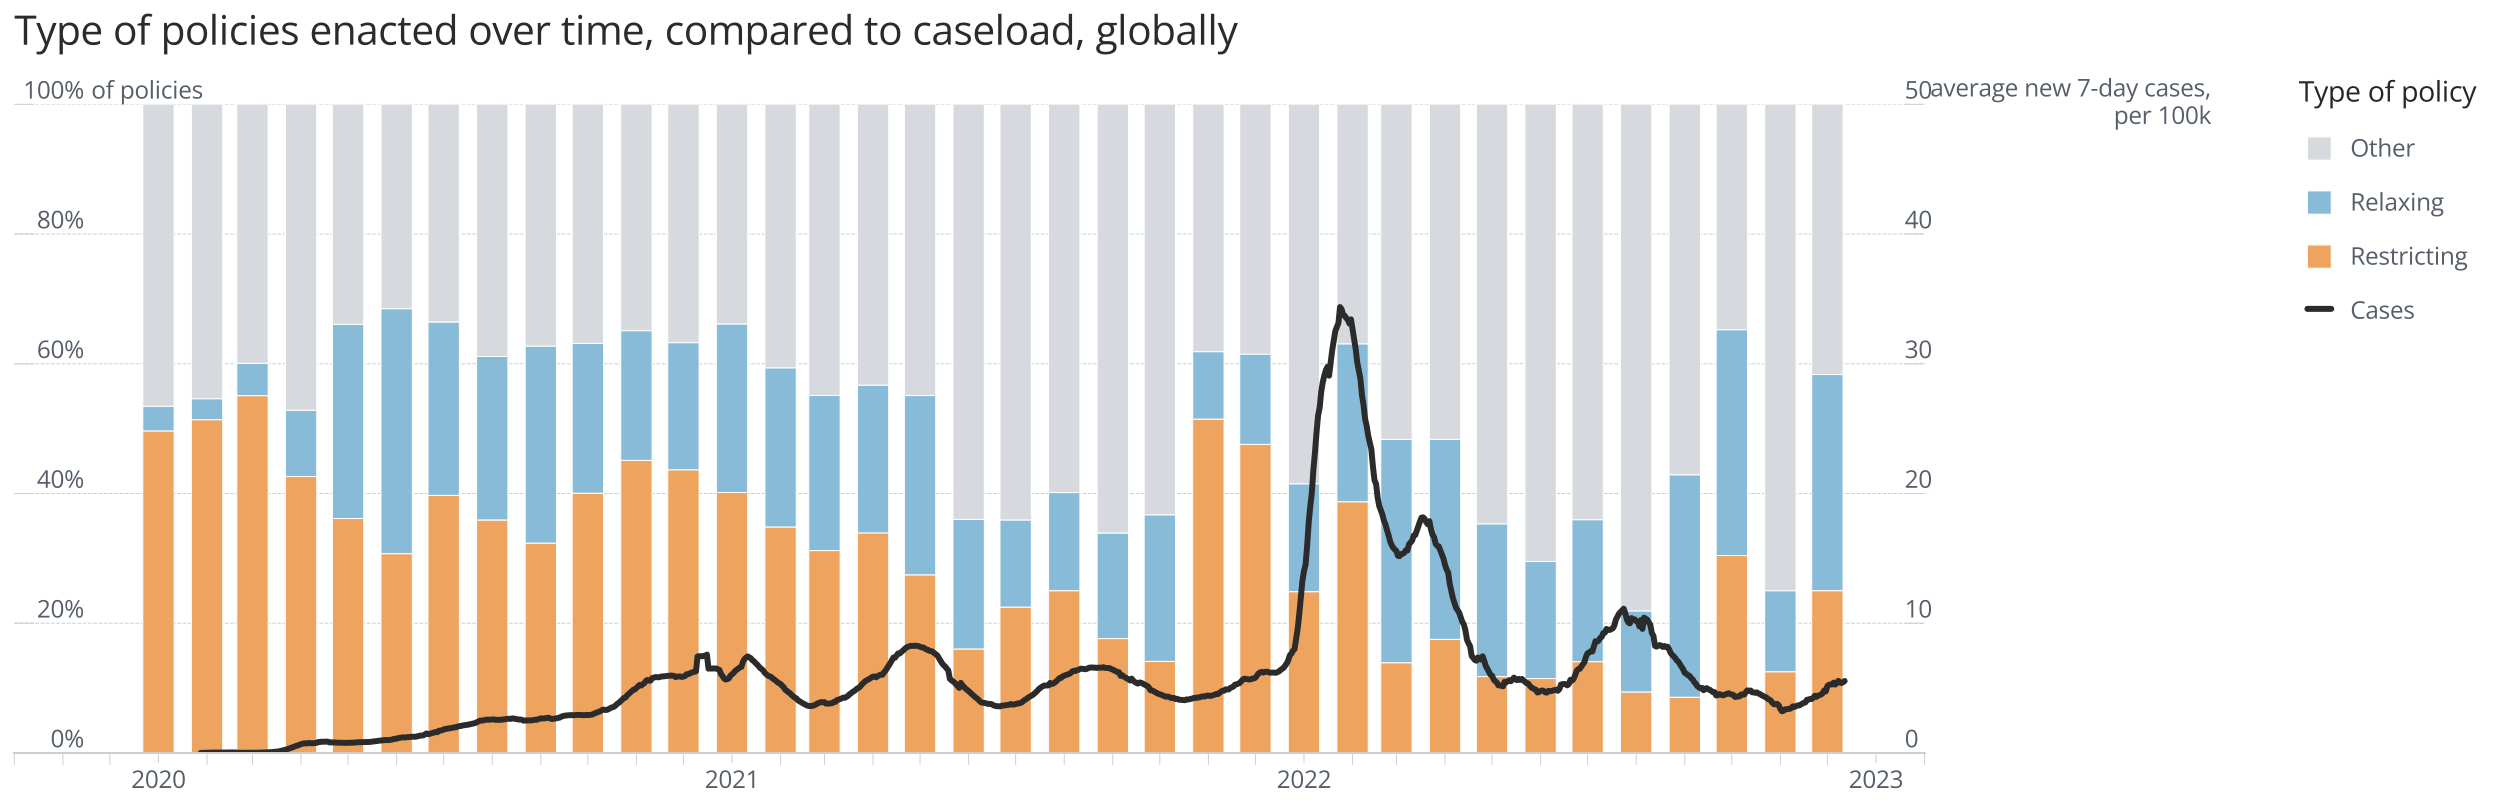 <?xml version="1.0" encoding="utf-8" standalone="no"?>
<!DOCTYPE svg PUBLIC "-//W3C//DTD SVG 1.1//EN"
  "http://www.w3.org/Graphics/SVG/1.1/DTD/svg11.dtd">
<svg height="406.812pt" version="1.1" viewBox="0 0 1258.74 406.812" width="1258.74pt" xmlns="http://www.w3.org/2000/svg" xmlns:xlink="http://www.w3.org/1999/xlink">
 <defs>
  <style type="text/css">*{stroke-linecap:butt;stroke-linejoin:round;}</style>
 </defs>
 <g id="figure_1">
  <g id="patch_1">
   <path d="M 0 406.812 
L 1258.74 406.812 
L 1258.74 0 
L 0 0 
z
" style="fill:#ffffff;"/>
  </g>
  <g id="axes_1">
   <g id="patch_2">
    <path d="M 7.2 379.123 
L 969 379.123 
L 969 52.503 
L 7.2 52.503 
z
" style="fill:#ffffff;"/>
   </g>
   <g id="matplotlib.axis_1">
    <g id="xtick_1">
     <g id="line2d_1">
      <defs>
       <path d="M 0 0 
L 0 5 
" id="maac4596e07" style="stroke:#caced3;stroke-width:0.5;"/>
      </defs>
      <g>
       <use style="fill:#caced3;stroke:#caced3;stroke-width:0.5;" x="79.789" xlink:href="#maac4596e07" y="379.123"/>
      </g>
     </g>
     <g id="text_1">
      <!-- 2020 -->
      <g style="fill:#565e69;" transform="translate(66.067 396.741)scale(0.12 -0.12)">
       <defs>
        <path d="M 3309 0 
L 316 0 
L 316 434 
L 1538 1675 
Q 1878 2019 2111 2287 
Q 2344 2556 2466 2817 
Q 2588 3078 2588 3391 
Q 2588 3778 2358 3983 
Q 2128 4188 1753 4188 
Q 1425 4188 1172 4075 
Q 919 3963 653 3756 
L 375 4106 
Q 556 4259 770 4378 
Q 984 4497 1229 4565 
Q 1475 4634 1753 4634 
Q 2175 4634 2481 4487 
Q 2788 4341 2955 4069 
Q 3122 3797 3122 3422 
Q 3122 3059 2978 2748 
Q 2834 2438 2575 2133 
Q 2316 1828 1969 1488 
L 975 497 
L 975 475 
L 3309 475 
L 3309 0 
z
" id="OpenSans-Regular-32" transform="scale(0.016)"/>
        <path d="M 3334 2291 
Q 3334 1734 3250 1296 
Q 3166 859 2984 556 
Q 2803 253 2515 95 
Q 2228 -63 1825 -63 
Q 1316 -63 983 215 
Q 650 494 486 1020 
Q 322 1547 322 2291 
Q 322 3022 470 3548 
Q 619 4075 950 4358 
Q 1281 4641 1825 4641 
Q 2341 4641 2675 4361 
Q 3009 4081 3171 3554 
Q 3334 3028 3334 2291 
z
M 844 2291 
Q 844 1653 941 1228 
Q 1038 803 1255 592 
Q 1472 381 1825 381 
Q 2178 381 2395 590 
Q 2613 800 2711 1225 
Q 2809 1650 2809 2291 
Q 2809 2919 2712 3342 
Q 2616 3766 2400 3980 
Q 2184 4194 1825 4194 
Q 1466 4194 1250 3980 
Q 1034 3766 939 3342 
Q 844 2919 844 2291 
z
" id="OpenSans-Regular-30" transform="scale(0.016)"/>
       </defs>
       <use xlink:href="#OpenSans-Regular-32"/>
       <use x="57.178" xlink:href="#OpenSans-Regular-30"/>
       <use x="114.355" xlink:href="#OpenSans-Regular-32"/>
       <use x="171.533" xlink:href="#OpenSans-Regular-30"/>
      </g>
     </g>
    </g>
    <g id="xtick_2">
     <g id="line2d_2">
      <g>
       <use style="fill:#caced3;stroke:#caced3;stroke-width:0.5;" x="368.565" xlink:href="#maac4596e07" y="379.123"/>
      </g>
     </g>
     <g id="text_2">
      <!-- 2021 -->
      <g style="fill:#565e69;" transform="translate(354.844 396.741)scale(0.12 -0.12)">
       <defs>
        <path d="M 2247 0 
L 1741 0 
L 1741 3238 
Q 1741 3422 1742 3555 
Q 1744 3688 1748 3798 
Q 1753 3909 1763 4025 
Q 1666 3925 1581 3854 
Q 1497 3784 1372 3681 
L 850 3263 
L 578 3616 
L 1816 4569 
L 2247 4569 
L 2247 0 
z
" id="OpenSans-Regular-31" transform="scale(0.016)"/>
       </defs>
       <use xlink:href="#OpenSans-Regular-32"/>
       <use x="57.178" xlink:href="#OpenSans-Regular-30"/>
       <use x="114.355" xlink:href="#OpenSans-Regular-32"/>
       <use x="171.533" xlink:href="#OpenSans-Regular-31"/>
      </g>
     </g>
    </g>
    <g id="xtick_3">
     <g id="line2d_3">
      <g>
       <use style="fill:#caced3;stroke:#caced3;stroke-width:0.5;" x="656.553" xlink:href="#maac4596e07" y="379.123"/>
      </g>
     </g>
     <g id="text_3">
      <!-- 2022 -->
      <g style="fill:#565e69;" transform="translate(642.832 396.741)scale(0.12 -0.12)">
       <use xlink:href="#OpenSans-Regular-32"/>
       <use x="57.178" xlink:href="#OpenSans-Regular-30"/>
       <use x="114.355" xlink:href="#OpenSans-Regular-32"/>
       <use x="171.533" xlink:href="#OpenSans-Regular-32"/>
      </g>
     </g>
    </g>
    <g id="xtick_4">
     <g id="line2d_4">
      <g>
       <use style="fill:#caced3;stroke:#caced3;stroke-width:0.5;" x="944.541" xlink:href="#maac4596e07" y="379.123"/>
      </g>
     </g>
     <g id="text_4">
      <!-- 2023 -->
      <g style="fill:#565e69;" transform="translate(930.82 396.741)scale(0.12 -0.12)">
       <defs>
        <path d="M 3141 3503 
Q 3141 3197 3022 2972 
Q 2903 2747 2690 2605 
Q 2478 2463 2191 2406 
L 2191 2381 
Q 2734 2313 3007 2031 
Q 3281 1750 3281 1294 
Q 3281 897 3095 590 
Q 2909 284 2526 110 
Q 2144 -63 1547 -63 
Q 1184 -63 876 -5 
Q 569 53 288 188 
L 288 675 
Q 572 534 906 454 
Q 1241 375 1553 375 
Q 2178 375 2456 623 
Q 2734 872 2734 1303 
Q 2734 1600 2579 1783 
Q 2425 1966 2136 2052 
Q 1847 2138 1441 2138 
L 984 2138 
L 984 2581 
L 1444 2581 
Q 1816 2581 2075 2690 
Q 2334 2800 2470 2998 
Q 2606 3197 2606 3469 
Q 2606 3816 2375 4005 
Q 2144 4194 1747 4194 
Q 1503 4194 1303 4144 
Q 1103 4094 928 4006 
Q 753 3919 578 3803 
L 316 4159 
Q 566 4353 925 4493 
Q 1284 4634 1741 4634 
Q 2441 4634 2791 4315 
Q 3141 3997 3141 3503 
z
" id="OpenSans-Regular-33" transform="scale(0.016)"/>
       </defs>
       <use xlink:href="#OpenSans-Regular-32"/>
       <use x="57.178" xlink:href="#OpenSans-Regular-30"/>
       <use x="114.355" xlink:href="#OpenSans-Regular-32"/>
       <use x="171.533" xlink:href="#OpenSans-Regular-33"/>
      </g>
     </g>
    </g>
    <g id="xtick_5">
     <g id="line2d_5">
      <defs>
       <path d="M 0 0 
L 0 6 
" id="md80cbd99d1" style="stroke:#caced3;stroke-width:0.5;"/>
      </defs>
      <g>
       <use style="fill:#caced3;stroke:#caced3;stroke-width:0.5;" x="7.2" xlink:href="#md80cbd99d1" y="379.123"/>
      </g>
     </g>
    </g>
    <g id="xtick_6">
     <g id="line2d_6">
      <g>
       <use style="fill:#caced3;stroke:#caced3;stroke-width:0.5;" x="31.659" xlink:href="#md80cbd99d1" y="379.123"/>
      </g>
     </g>
    </g>
    <g id="xtick_7">
     <g id="line2d_7">
      <g>
       <use style="fill:#caced3;stroke:#caced3;stroke-width:0.5;" x="55.329" xlink:href="#md80cbd99d1" y="379.123"/>
      </g>
     </g>
    </g>
    <g id="xtick_8">
     <g id="line2d_8">
      <g>
       <use style="fill:#caced3;stroke:#caced3;stroke-width:0.5;" x="104.248" xlink:href="#md80cbd99d1" y="379.123"/>
      </g>
     </g>
    </g>
    <g id="xtick_9">
     <g id="line2d_9">
      <g>
       <use style="fill:#caced3;stroke:#caced3;stroke-width:0.5;" x="127.129" xlink:href="#md80cbd99d1" y="379.123"/>
      </g>
     </g>
    </g>
    <g id="xtick_10">
     <g id="line2d_10">
      <g>
       <use style="fill:#caced3;stroke:#caced3;stroke-width:0.5;" x="151.588" xlink:href="#md80cbd99d1" y="379.123"/>
      </g>
     </g>
    </g>
    <g id="xtick_11">
     <g id="line2d_11">
      <g>
       <use style="fill:#caced3;stroke:#caced3;stroke-width:0.5;" x="175.259" xlink:href="#md80cbd99d1" y="379.123"/>
      </g>
     </g>
    </g>
    <g id="xtick_12">
     <g id="line2d_12">
      <g>
       <use style="fill:#caced3;stroke:#caced3;stroke-width:0.5;" x="199.718" xlink:href="#md80cbd99d1" y="379.123"/>
      </g>
     </g>
    </g>
    <g id="xtick_13">
     <g id="line2d_13">
      <g>
       <use style="fill:#caced3;stroke:#caced3;stroke-width:0.5;" x="223.388" xlink:href="#md80cbd99d1" y="379.123"/>
      </g>
     </g>
    </g>
    <g id="xtick_14">
     <g id="line2d_14">
      <g>
       <use style="fill:#caced3;stroke:#caced3;stroke-width:0.5;" x="247.847" xlink:href="#md80cbd99d1" y="379.123"/>
      </g>
     </g>
    </g>
    <g id="xtick_15">
     <g id="line2d_15">
      <g>
       <use style="fill:#caced3;stroke:#caced3;stroke-width:0.5;" x="272.306" xlink:href="#md80cbd99d1" y="379.123"/>
      </g>
     </g>
    </g>
    <g id="xtick_16">
     <g id="line2d_16">
      <g>
       <use style="fill:#caced3;stroke:#caced3;stroke-width:0.5;" x="295.977" xlink:href="#md80cbd99d1" y="379.123"/>
      </g>
     </g>
    </g>
    <g id="xtick_17">
     <g id="line2d_17">
      <g>
       <use style="fill:#caced3;stroke:#caced3;stroke-width:0.5;" x="320.436" xlink:href="#md80cbd99d1" y="379.123"/>
      </g>
     </g>
    </g>
    <g id="xtick_18">
     <g id="line2d_18">
      <g>
       <use style="fill:#caced3;stroke:#caced3;stroke-width:0.5;" x="344.106" xlink:href="#md80cbd99d1" y="379.123"/>
      </g>
     </g>
    </g>
    <g id="xtick_19">
     <g id="line2d_19">
      <g>
       <use style="fill:#caced3;stroke:#caced3;stroke-width:0.5;" x="393.025" xlink:href="#md80cbd99d1" y="379.123"/>
      </g>
     </g>
    </g>
    <g id="xtick_20">
     <g id="line2d_20">
      <g>
       <use style="fill:#caced3;stroke:#caced3;stroke-width:0.5;" x="415.117" xlink:href="#md80cbd99d1" y="379.123"/>
      </g>
     </g>
    </g>
    <g id="xtick_21">
     <g id="line2d_21">
      <g>
       <use style="fill:#caced3;stroke:#caced3;stroke-width:0.5;" x="439.576" xlink:href="#md80cbd99d1" y="379.123"/>
      </g>
     </g>
    </g>
    <g id="xtick_22">
     <g id="line2d_22">
      <g>
       <use style="fill:#caced3;stroke:#caced3;stroke-width:0.5;" x="463.246" xlink:href="#md80cbd99d1" y="379.123"/>
      </g>
     </g>
    </g>
    <g id="xtick_23">
     <g id="line2d_23">
      <g>
       <use style="fill:#caced3;stroke:#caced3;stroke-width:0.5;" x="487.705" xlink:href="#md80cbd99d1" y="379.123"/>
      </g>
     </g>
    </g>
    <g id="xtick_24">
     <g id="line2d_24">
      <g>
       <use style="fill:#caced3;stroke:#caced3;stroke-width:0.5;" x="511.376" xlink:href="#md80cbd99d1" y="379.123"/>
      </g>
     </g>
    </g>
    <g id="xtick_25">
     <g id="line2d_25">
      <g>
       <use style="fill:#caced3;stroke:#caced3;stroke-width:0.5;" x="535.835" xlink:href="#md80cbd99d1" y="379.123"/>
      </g>
     </g>
    </g>
    <g id="xtick_26">
     <g id="line2d_26">
      <g>
       <use style="fill:#caced3;stroke:#caced3;stroke-width:0.5;" x="560.294" xlink:href="#md80cbd99d1" y="379.123"/>
      </g>
     </g>
    </g>
    <g id="xtick_27">
     <g id="line2d_27">
      <g>
       <use style="fill:#caced3;stroke:#caced3;stroke-width:0.5;" x="583.964" xlink:href="#md80cbd99d1" y="379.123"/>
      </g>
     </g>
    </g>
    <g id="xtick_28">
     <g id="line2d_28">
      <g>
       <use style="fill:#caced3;stroke:#caced3;stroke-width:0.5;" x="608.424" xlink:href="#md80cbd99d1" y="379.123"/>
      </g>
     </g>
    </g>
    <g id="xtick_29">
     <g id="line2d_29">
      <g>
       <use style="fill:#caced3;stroke:#caced3;stroke-width:0.5;" x="632.094" xlink:href="#md80cbd99d1" y="379.123"/>
      </g>
     </g>
    </g>
    <g id="xtick_30">
     <g id="line2d_30">
      <g>
       <use style="fill:#caced3;stroke:#caced3;stroke-width:0.5;" x="681.012" xlink:href="#md80cbd99d1" y="379.123"/>
      </g>
     </g>
    </g>
    <g id="xtick_31">
     <g id="line2d_31">
      <g>
       <use style="fill:#caced3;stroke:#caced3;stroke-width:0.5;" x="703.105" xlink:href="#md80cbd99d1" y="379.123"/>
      </g>
     </g>
    </g>
    <g id="xtick_32">
     <g id="line2d_32">
      <g>
       <use style="fill:#caced3;stroke:#caced3;stroke-width:0.5;" x="727.564" xlink:href="#md80cbd99d1" y="379.123"/>
      </g>
     </g>
    </g>
    <g id="xtick_33">
     <g id="line2d_33">
      <g>
       <use style="fill:#caced3;stroke:#caced3;stroke-width:0.5;" x="751.234" xlink:href="#md80cbd99d1" y="379.123"/>
      </g>
     </g>
    </g>
    <g id="xtick_34">
     <g id="line2d_34">
      <g>
       <use style="fill:#caced3;stroke:#caced3;stroke-width:0.5;" x="775.693" xlink:href="#md80cbd99d1" y="379.123"/>
      </g>
     </g>
    </g>
    <g id="xtick_35">
     <g id="line2d_35">
      <g>
       <use style="fill:#caced3;stroke:#caced3;stroke-width:0.5;" x="799.363" xlink:href="#md80cbd99d1" y="379.123"/>
      </g>
     </g>
    </g>
    <g id="xtick_36">
     <g id="line2d_36">
      <g>
       <use style="fill:#caced3;stroke:#caced3;stroke-width:0.5;" x="823.823" xlink:href="#md80cbd99d1" y="379.123"/>
      </g>
     </g>
    </g>
    <g id="xtick_37">
     <g id="line2d_37">
      <g>
       <use style="fill:#caced3;stroke:#caced3;stroke-width:0.5;" x="848.282" xlink:href="#md80cbd99d1" y="379.123"/>
      </g>
     </g>
    </g>
    <g id="xtick_38">
     <g id="line2d_38">
      <g>
       <use style="fill:#caced3;stroke:#caced3;stroke-width:0.5;" x="871.952" xlink:href="#md80cbd99d1" y="379.123"/>
      </g>
     </g>
    </g>
    <g id="xtick_39">
     <g id="line2d_39">
      <g>
       <use style="fill:#caced3;stroke:#caced3;stroke-width:0.5;" x="896.411" xlink:href="#md80cbd99d1" y="379.123"/>
      </g>
     </g>
    </g>
    <g id="xtick_40">
     <g id="line2d_40">
      <g>
       <use style="fill:#caced3;stroke:#caced3;stroke-width:0.5;" x="920.082" xlink:href="#md80cbd99d1" y="379.123"/>
      </g>
     </g>
    </g>
    <g id="xtick_41">
     <g id="line2d_41">
      <g>
       <use style="fill:#caced3;stroke:#caced3;stroke-width:0.5;" x="969" xlink:href="#md80cbd99d1" y="379.123"/>
      </g>
     </g>
    </g>
   </g>
   <g id="matplotlib.axis_2">
    <g id="ytick_1">
     <g id="line2d_42">
      <path clip-path="url(#p0ade2b101c)" d="M 7.2 379.123 
L 969 379.123 
" style="fill:none;stroke:#caced3;stroke-dasharray:1.85,0.8;stroke-dashoffset:0;stroke-width:0.5;"/>
     </g>
     <g id="line2d_43">
      <defs>
       <path d="M 0 0 
L 10 0 
" id="m0c422b202b" style="stroke:#caced3;stroke-width:0.5;"/>
      </defs>
      <g>
       <use style="fill:#caced3;stroke:#caced3;stroke-width:0.5;" x="7.2" xlink:href="#m0c422b202b" y="379.123"/>
      </g>
     </g>
     <g id="text_5">
      <!-- 0% -->
      <g style="fill:#565e69;" transform="translate(25.419 376.252)scale(0.12 -0.12)">
       <defs>
        <path d="M 1247 4634 
Q 1716 4634 1958 4261 
Q 2200 3888 2200 3206 
Q 2200 2525 1965 2145 
Q 1731 1766 1247 1766 
Q 797 1766 558 2145 
Q 319 2525 319 3206 
Q 319 3888 547 4261 
Q 775 4634 1247 4634 
z
M 1247 4263 
Q 994 4263 875 3998 
Q 756 3734 756 3206 
Q 756 2678 875 2409 
Q 994 2141 1247 2141 
Q 1509 2141 1637 2409 
Q 1766 2678 1766 3206 
Q 1766 3731 1639 3997 
Q 1513 4263 1247 4263 
z
M 4141 4569 
L 1606 0 
L 1150 0 
L 3684 4569 
L 4141 4569 
z
M 4019 2803 
Q 4484 2803 4728 2429 
Q 4972 2056 4972 1375 
Q 4972 697 4737 317 
Q 4503 -63 4019 -63 
Q 3566 -63 3328 317 
Q 3091 697 3091 1375 
Q 3091 2056 3317 2429 
Q 3544 2803 4019 2803 
z
M 4019 2428 
Q 3766 2428 3647 2165 
Q 3528 1903 3528 1375 
Q 3528 847 3647 580 
Q 3766 313 4019 313 
Q 4281 313 4409 577 
Q 4538 841 4538 1375 
Q 4538 1900 4411 2164 
Q 4284 2428 4019 2428 
z
" id="OpenSans-Regular-25" transform="scale(0.016)"/>
       </defs>
       <use xlink:href="#OpenSans-Regular-30"/>
       <use x="57.178" xlink:href="#OpenSans-Regular-25"/>
      </g>
     </g>
    </g>
    <g id="ytick_2">
     <g id="line2d_44">
      <path clip-path="url(#p0ade2b101c)" d="M 7.2 313.799 
L 969 313.799 
" style="fill:none;stroke:#caced3;stroke-dasharray:1.85,0.8;stroke-dashoffset:0;stroke-width:0.5;"/>
     </g>
     <g id="line2d_45">
      <g>
       <use style="fill:#caced3;stroke:#caced3;stroke-width:0.5;" x="7.2" xlink:href="#m0c422b202b" y="313.799"/>
      </g>
     </g>
     <g id="text_6">
      <!-- 20% -->
      <g style="fill:#565e69;" transform="translate(18.558 310.928)scale(0.12 -0.12)">
       <use xlink:href="#OpenSans-Regular-32"/>
       <use x="57.178" xlink:href="#OpenSans-Regular-30"/>
       <use x="114.355" xlink:href="#OpenSans-Regular-25"/>
      </g>
     </g>
    </g>
    <g id="ytick_3">
     <g id="line2d_46">
      <path clip-path="url(#p0ade2b101c)" d="M 7.2 248.475 
L 969 248.475 
" style="fill:none;stroke:#caced3;stroke-dasharray:1.85,0.8;stroke-dashoffset:0;stroke-width:0.5;"/>
     </g>
     <g id="line2d_47">
      <g>
       <use style="fill:#caced3;stroke:#caced3;stroke-width:0.5;" x="7.2" xlink:href="#m0c422b202b" y="248.475"/>
      </g>
     </g>
     <g id="text_7">
      <!-- 40% -->
      <g style="fill:#565e69;" transform="translate(18.558 245.605)scale(0.12 -0.12)">
       <defs>
        <path d="M 3538 1059 
L 2853 1059 
L 2853 0 
L 2347 0 
L 2347 1059 
L 138 1059 
L 138 1497 
L 2313 4594 
L 2853 4594 
L 2853 1528 
L 3538 1528 
L 3538 1059 
z
M 2347 1528 
L 2347 3022 
Q 2347 3194 2350 3333 
Q 2353 3472 2359 3592 
Q 2366 3713 2370 3822 
Q 2375 3931 2378 4038 
L 2353 4038 
Q 2294 3913 2217 3773 
Q 2141 3634 2063 3525 
L 653 1528 
L 2347 1528 
z
" id="OpenSans-Regular-34" transform="scale(0.016)"/>
       </defs>
       <use xlink:href="#OpenSans-Regular-34"/>
       <use x="57.178" xlink:href="#OpenSans-Regular-30"/>
       <use x="114.355" xlink:href="#OpenSans-Regular-25"/>
      </g>
     </g>
    </g>
    <g id="ytick_4">
     <g id="line2d_48">
      <path clip-path="url(#p0ade2b101c)" d="M 7.2 183.151 
L 969 183.151 
" style="fill:none;stroke:#caced3;stroke-dasharray:1.85,0.8;stroke-dashoffset:0;stroke-width:0.5;"/>
     </g>
     <g id="line2d_49">
      <g>
       <use style="fill:#caced3;stroke:#caced3;stroke-width:0.5;" x="7.2" xlink:href="#m0c422b202b" y="183.151"/>
      </g>
     </g>
     <g id="text_8">
      <!-- 60% -->
      <g style="fill:#565e69;" transform="translate(18.558 180.28)scale(0.12 -0.12)">
       <defs>
        <path d="M 363 1953 
Q 363 2366 420 2759 
Q 478 3153 615 3492 
Q 753 3831 990 4087 
Q 1228 4344 1583 4489 
Q 1938 4634 2434 4634 
Q 2575 4634 2737 4620 
Q 2900 4606 3006 4575 
L 3006 4128 
Q 2891 4169 2742 4187 
Q 2594 4206 2444 4206 
Q 1863 4206 1530 3953 
Q 1197 3700 1050 3267 
Q 903 2834 881 2294 
L 916 2294 
Q 1013 2450 1163 2576 
Q 1313 2703 1527 2778 
Q 1741 2853 2025 2853 
Q 2425 2853 2723 2690 
Q 3022 2528 3186 2218 
Q 3350 1909 3350 1469 
Q 3350 997 3175 653 
Q 3000 309 2676 123 
Q 2353 -63 1906 -63 
Q 1572 -63 1290 65 
Q 1009 194 801 447 
Q 594 700 478 1076 
Q 363 1453 363 1953 
z
M 1900 375 
Q 2325 375 2581 647 
Q 2838 919 2838 1469 
Q 2838 1919 2609 2181 
Q 2381 2444 1922 2444 
Q 1609 2444 1378 2314 
Q 1147 2184 1019 1987 
Q 891 1791 891 1588 
Q 891 1381 952 1168 
Q 1013 956 1138 775 
Q 1263 594 1453 484 
Q 1644 375 1900 375 
z
" id="OpenSans-Regular-36" transform="scale(0.016)"/>
       </defs>
       <use xlink:href="#OpenSans-Regular-36"/>
       <use x="57.178" xlink:href="#OpenSans-Regular-30"/>
       <use x="114.355" xlink:href="#OpenSans-Regular-25"/>
      </g>
     </g>
    </g>
    <g id="ytick_5">
     <g id="line2d_50">
      <path clip-path="url(#p0ade2b101c)" d="M 7.2 117.827 
L 969 117.827 
" style="fill:none;stroke:#caced3;stroke-dasharray:1.85,0.8;stroke-dashoffset:0;stroke-width:0.5;"/>
     </g>
     <g id="line2d_51">
      <g>
       <use style="fill:#caced3;stroke:#caced3;stroke-width:0.5;" x="7.2" xlink:href="#m0c422b202b" y="117.827"/>
      </g>
     </g>
     <g id="text_9">
      <!-- 80% -->
      <g style="fill:#565e69;" transform="translate(18.558 114.957)scale(0.12 -0.12)">
       <defs>
        <path d="M 1825 4634 
Q 2222 4634 2528 4509 
Q 2834 4384 3007 4142 
Q 3181 3900 3181 3547 
Q 3181 3269 3061 3061 
Q 2941 2853 2737 2698 
Q 2534 2544 2288 2422 
Q 2581 2288 2817 2119 
Q 3053 1950 3190 1722 
Q 3328 1494 3328 1181 
Q 3328 797 3142 517 
Q 2956 238 2622 87 
Q 2288 -63 1838 -63 
Q 1353 -63 1014 82 
Q 675 228 498 501 
Q 322 775 322 1159 
Q 322 1475 456 1708 
Q 591 1941 812 2109 
Q 1034 2278 1297 2394 
Q 1069 2519 880 2678 
Q 691 2838 580 3052 
Q 469 3266 469 3550 
Q 469 3897 645 4139 
Q 822 4381 1130 4507 
Q 1438 4634 1825 4634 
z
M 831 1156 
Q 831 806 1078 579 
Q 1325 353 1825 353 
Q 2300 353 2559 579 
Q 2819 806 2819 1175 
Q 2819 1403 2700 1576 
Q 2581 1750 2362 1887 
Q 2144 2025 1847 2138 
L 1734 2178 
Q 1447 2059 1245 1914 
Q 1044 1769 937 1584 
Q 831 1400 831 1156 
z
M 1819 4209 
Q 1450 4209 1215 4032 
Q 981 3856 981 3525 
Q 981 3288 1095 3123 
Q 1209 2959 1406 2842 
Q 1603 2725 1847 2625 
Q 2084 2725 2268 2845 
Q 2453 2966 2559 3131 
Q 2666 3297 2666 3528 
Q 2666 3859 2433 4034 
Q 2200 4209 1819 4209 
z
" id="OpenSans-Regular-38" transform="scale(0.016)"/>
       </defs>
       <use xlink:href="#OpenSans-Regular-38"/>
       <use x="57.178" xlink:href="#OpenSans-Regular-30"/>
       <use x="114.355" xlink:href="#OpenSans-Regular-25"/>
      </g>
     </g>
    </g>
    <g id="ytick_6">
     <g id="line2d_52">
      <path clip-path="url(#p0ade2b101c)" d="M 7.2 52.503 
L 969 52.503 
" style="fill:none;stroke:#caced3;stroke-dasharray:1.85,0.8;stroke-dashoffset:0;stroke-width:0.5;"/>
     </g>
     <g id="line2d_53">
      <g>
       <use style="fill:#caced3;stroke:#caced3;stroke-width:0.5;" x="7.2" xlink:href="#m0c422b202b" y="52.503"/>
      </g>
     </g>
     <g id="text_10">
      <!-- 100% -->
      <g style="fill:#565e69;" transform="translate(11.697 49.633)scale(0.12 -0.12)">
       <use xlink:href="#OpenSans-Regular-31"/>
       <use x="57.178" xlink:href="#OpenSans-Regular-30"/>
       <use x="114.355" xlink:href="#OpenSans-Regular-30"/>
       <use x="171.533" xlink:href="#OpenSans-Regular-25"/>
      </g>
     </g>
    </g>
    <g id="text_11">
     <!-- of policies -->
     <g style="fill:#565e69;" transform="translate(45.969 49.633)scale(0.12 -0.12)">
      <defs>
       <path d="M 3500 1719 
Q 3500 1297 3390 965 
Q 3281 634 3075 406 
Q 2869 178 2576 57 
Q 2284 -63 1916 -63 
Q 1572 -63 1286 57 
Q 1000 178 792 406 
Q 584 634 470 965 
Q 356 1297 356 1719 
Q 356 2281 547 2676 
Q 738 3072 1092 3280 
Q 1447 3488 1938 3488 
Q 2406 3488 2757 3278 
Q 3109 3069 3304 2673 
Q 3500 2278 3500 1719 
z
M 894 1719 
Q 894 1306 1003 1003 
Q 1113 700 1341 534 
Q 1569 369 1928 369 
Q 2284 369 2514 534 
Q 2744 700 2853 1003 
Q 2963 1306 2963 1719 
Q 2963 2128 2853 2426 
Q 2744 2725 2516 2887 
Q 2288 3050 1925 3050 
Q 1391 3050 1142 2697 
Q 894 2344 894 1719 
z
" id="OpenSans-Regular-6f" transform="scale(0.016)"/>
       <path d="M 2072 3019 
L 1219 3019 
L 1219 0 
L 700 0 
L 700 3019 
L 94 3019 
L 94 3269 
L 700 3441 
L 700 3669 
Q 700 4100 828 4370 
Q 956 4641 1200 4769 
Q 1444 4897 1794 4897 
Q 1991 4897 2155 4862 
Q 2319 4828 2444 4784 
L 2309 4375 
Q 2203 4409 2070 4439 
Q 1938 4469 1800 4469 
Q 1503 4469 1361 4276 
Q 1219 4084 1219 3675 
L 1219 3425 
L 2072 3425 
L 2072 3019 
z
" id="OpenSans-Regular-66" transform="scale(0.016)"/>
       <path id="OpenSans-Regular-20" transform="scale(0.016)"/>
       <path d="M 2156 3488 
Q 2797 3488 3178 3047 
Q 3559 2606 3559 1722 
Q 3559 1138 3384 741 
Q 3209 344 2892 140 
Q 2575 -63 2144 -63 
Q 1872 -63 1665 9 
Q 1459 81 1312 203 
Q 1166 325 1069 469 
L 1031 469 
Q 1041 347 1055 175 
Q 1069 3 1069 -125 
L 1069 -1531 
L 547 -1531 
L 547 3425 
L 975 3425 
L 1044 2919 
L 1069 2919 
Q 1169 3075 1312 3204 
Q 1456 3334 1664 3411 
Q 1872 3488 2156 3488 
z
M 2066 3050 
Q 1709 3050 1492 2912 
Q 1275 2775 1175 2501 
Q 1075 2228 1069 1816 
L 1069 1716 
Q 1069 1281 1164 981 
Q 1259 681 1479 525 
Q 1700 369 2072 369 
Q 2391 369 2603 541 
Q 2816 713 2920 1020 
Q 3025 1328 3025 1728 
Q 3025 2334 2789 2692 
Q 2553 3050 2066 3050 
z
" id="OpenSans-Regular-70" transform="scale(0.016)"/>
       <path d="M 1069 0 
L 547 0 
L 547 4863 
L 1069 4863 
L 1069 0 
z
" id="OpenSans-Regular-6c" transform="scale(0.016)"/>
       <path d="M 1066 3425 
L 1066 0 
L 547 0 
L 547 3425 
L 1066 3425 
z
M 813 4706 
Q 941 4706 1033 4623 
Q 1125 4541 1125 4366 
Q 1125 4194 1033 4109 
Q 941 4025 813 4025 
Q 678 4025 589 4109 
Q 500 4194 500 4366 
Q 500 4541 589 4623 
Q 678 4706 813 4706 
z
" id="OpenSans-Regular-69" transform="scale(0.016)"/>
       <path d="M 1919 -63 
Q 1456 -63 1103 128 
Q 750 319 553 709 
Q 356 1100 356 1694 
Q 356 2316 564 2711 
Q 772 3106 1137 3297 
Q 1503 3488 1969 3488 
Q 2225 3488 2464 3436 
Q 2703 3384 2856 3306 
L 2700 2872 
Q 2544 2934 2339 2984 
Q 2134 3034 1956 3034 
Q 1600 3034 1364 2881 
Q 1128 2728 1011 2431 
Q 894 2134 894 1700 
Q 894 1284 1008 990 
Q 1122 697 1348 542 
Q 1575 388 1916 388 
Q 2188 388 2406 445 
Q 2625 503 2803 581 
L 2803 119 
Q 2631 31 2420 -16 
Q 2209 -63 1919 -63 
z
" id="OpenSans-Regular-63" transform="scale(0.016)"/>
       <path d="M 1866 3488 
Q 2303 3488 2615 3294 
Q 2928 3100 3093 2751 
Q 3259 2403 3259 1938 
L 3259 1616 
L 894 1616 
Q 903 1013 1193 697 
Q 1484 381 2013 381 
Q 2338 381 2588 440 
Q 2838 500 3106 616 
L 3106 159 
Q 2847 44 2592 -9 
Q 2338 -63 1991 -63 
Q 1497 -63 1130 139 
Q 763 341 559 731 
Q 356 1122 356 1688 
Q 356 2241 542 2645 
Q 728 3050 1067 3269 
Q 1406 3488 1866 3488 
z
M 1859 3063 
Q 1444 3063 1197 2791 
Q 950 2519 903 2031 
L 2716 2031 
Q 2713 2338 2620 2570 
Q 2528 2803 2340 2933 
Q 2153 3063 1859 3063 
z
" id="OpenSans-Regular-65" transform="scale(0.016)"/>
       <path d="M 2763 938 
Q 2763 609 2598 386 
Q 2434 163 2129 50 
Q 1825 -63 1403 -63 
Q 1044 -63 781 -6 
Q 519 50 322 153 
L 322 631 
Q 531 528 822 443 
Q 1113 359 1416 359 
Q 1859 359 2059 503 
Q 2259 647 2259 894 
Q 2259 1034 2179 1142 
Q 2100 1250 1912 1351 
Q 1725 1453 1394 1575 
Q 1066 1700 827 1823 
Q 588 1947 458 2125 
Q 328 2303 328 2588 
Q 328 3022 679 3255 
Q 1031 3488 1603 3488 
Q 1913 3488 2183 3427 
Q 2453 3366 2688 3263 
L 2513 2847 
Q 2300 2938 2059 3000 
Q 1819 3063 1569 3063 
Q 1209 3063 1017 2944 
Q 825 2825 825 2619 
Q 825 2459 914 2356 
Q 1003 2253 1200 2162 
Q 1397 2072 1719 1950 
Q 2041 1831 2275 1704 
Q 2509 1578 2636 1398 
Q 2763 1219 2763 938 
z
" id="OpenSans-Regular-73" transform="scale(0.016)"/>
      </defs>
      <use xlink:href="#OpenSans-Regular-6f"/>
      <use x="60.156" xlink:href="#OpenSans-Regular-66"/>
      <use x="93.799" xlink:href="#OpenSans-Regular-20"/>
      <use x="119.775" xlink:href="#OpenSans-Regular-70"/>
      <use x="180.957" xlink:href="#OpenSans-Regular-6f"/>
      <use x="241.113" xlink:href="#OpenSans-Regular-6c"/>
      <use x="266.357" xlink:href="#OpenSans-Regular-69"/>
      <use x="291.602" xlink:href="#OpenSans-Regular-63"/>
      <use x="339.502" xlink:href="#OpenSans-Regular-69"/>
      <use x="364.746" xlink:href="#OpenSans-Regular-65"/>
      <use x="420.898" xlink:href="#OpenSans-Regular-73"/>
     </g>
    </g>
   </g>
   <g id="patch_3">
    <path clip-path="url(#p0ade2b101c)" d="M 71.899 204.593 
L 87.679 204.593 
L 87.679 52.503 
L 71.899 52.503 
z
" style="fill:#d6d9de;stroke:#ffffff;stroke-linejoin:miter;stroke-width:0.5;"/>
   </g>
   <g id="patch_4">
    <path clip-path="url(#p0ade2b101c)" d="M 96.358 200.806 
L 112.138 200.806 
L 112.138 52.503 
L 96.358 52.503 
z
" style="fill:#d6d9de;stroke:#ffffff;stroke-linejoin:miter;stroke-width:0.5;"/>
   </g>
   <g id="patch_5">
    <path clip-path="url(#p0ade2b101c)" d="M 119.239 182.998 
L 135.019 182.998 
L 135.019 52.503 
L 119.239 52.503 
z
" style="fill:#d6d9de;stroke:#ffffff;stroke-linejoin:miter;stroke-width:0.5;"/>
   </g>
   <g id="patch_6">
    <path clip-path="url(#p0ade2b101c)" d="M 143.698 206.626 
L 159.478 206.626 
L 159.478 52.503 
L 143.698 52.503 
z
" style="fill:#d6d9de;stroke:#ffffff;stroke-linejoin:miter;stroke-width:0.5;"/>
   </g>
   <g id="patch_7">
    <path clip-path="url(#p0ade2b101c)" d="M 167.368 163.31 
L 183.149 163.31 
L 183.149 52.503 
L 167.368 52.503 
z
" style="fill:#d6d9de;stroke:#ffffff;stroke-linejoin:miter;stroke-width:0.5;"/>
   </g>
   <g id="patch_8">
    <path clip-path="url(#p0ade2b101c)" d="M 191.828 155.513 
L 207.608 155.513 
L 207.608 52.503 
L 191.828 52.503 
z
" style="fill:#d6d9de;stroke:#ffffff;stroke-linejoin:miter;stroke-width:0.5;"/>
   </g>
   <g id="patch_9">
    <path clip-path="url(#p0ade2b101c)" d="M 215.498 162.218 
L 231.278 162.218 
L 231.278 52.503 
L 215.498 52.503 
z
" style="fill:#d6d9de;stroke:#ffffff;stroke-linejoin:miter;stroke-width:0.5;"/>
   </g>
   <g id="patch_10">
    <path clip-path="url(#p0ade2b101c)" d="M 239.957 179.48 
L 255.737 179.48 
L 255.737 52.503 
L 239.957 52.503 
z
" style="fill:#d6d9de;stroke:#ffffff;stroke-linejoin:miter;stroke-width:0.5;"/>
   </g>
   <g id="patch_11">
    <path clip-path="url(#p0ade2b101c)" d="M 264.416 174.316 
L 280.197 174.316 
L 280.197 52.503 
L 264.416 52.503 
z
" style="fill:#d6d9de;stroke:#ffffff;stroke-linejoin:miter;stroke-width:0.5;"/>
   </g>
   <g id="patch_12">
    <path clip-path="url(#p0ade2b101c)" d="M 288.087 172.935 
L 303.867 172.935 
L 303.867 52.503 
L 288.087 52.503 
z
" style="fill:#d6d9de;stroke:#ffffff;stroke-linejoin:miter;stroke-width:0.5;"/>
   </g>
   <g id="patch_13">
    <path clip-path="url(#p0ade2b101c)" d="M 312.546 166.535 
L 328.326 166.535 
L 328.326 52.503 
L 312.546 52.503 
z
" style="fill:#d6d9de;stroke:#ffffff;stroke-linejoin:miter;stroke-width:0.5;"/>
   </g>
   <g id="patch_14">
    <path clip-path="url(#p0ade2b101c)" d="M 336.216 172.595 
L 351.996 172.595 
L 351.996 52.503 
L 336.216 52.503 
z
" style="fill:#d6d9de;stroke:#ffffff;stroke-linejoin:miter;stroke-width:0.5;"/>
   </g>
   <g id="patch_15">
    <path clip-path="url(#p0ade2b101c)" d="M 360.675 163.205 
L 376.455 163.205 
L 376.455 52.503 
L 360.675 52.503 
z
" style="fill:#d6d9de;stroke:#ffffff;stroke-linejoin:miter;stroke-width:0.5;"/>
   </g>
   <g id="patch_16">
    <path clip-path="url(#p0ade2b101c)" d="M 385.135 185.291 
L 400.915 185.291 
L 400.915 52.503 
L 385.135 52.503 
z
" style="fill:#d6d9de;stroke:#ffffff;stroke-linejoin:miter;stroke-width:0.5;"/>
   </g>
   <g id="patch_17">
    <path clip-path="url(#p0ade2b101c)" d="M 407.227 199.149 
L 423.007 199.149 
L 423.007 52.503 
L 407.227 52.503 
z
" style="fill:#d6d9de;stroke:#ffffff;stroke-linejoin:miter;stroke-width:0.5;"/>
   </g>
   <g id="patch_18">
    <path clip-path="url(#p0ade2b101c)" d="M 431.686 194.01 
L 447.466 194.01 
L 447.466 52.503 
L 431.686 52.503 
z
" style="fill:#d6d9de;stroke:#ffffff;stroke-linejoin:miter;stroke-width:0.5;"/>
   </g>
   <g id="patch_19">
    <path clip-path="url(#p0ade2b101c)" d="M 455.356 199.202 
L 471.136 199.202 
L 471.136 52.503 
L 455.356 52.503 
z
" style="fill:#d6d9de;stroke:#ffffff;stroke-linejoin:miter;stroke-width:0.5;"/>
   </g>
   <g id="patch_20">
    <path clip-path="url(#p0ade2b101c)" d="M 479.815 261.54 
L 495.596 261.54 
L 495.596 52.503 
L 479.815 52.503 
z
" style="fill:#d6d9de;stroke:#ffffff;stroke-linejoin:miter;stroke-width:0.5;"/>
   </g>
   <g id="patch_21">
    <path clip-path="url(#p0ade2b101c)" d="M 503.486 261.898 
L 519.266 261.898 
L 519.266 52.503 
L 503.486 52.503 
z
" style="fill:#d6d9de;stroke:#ffffff;stroke-linejoin:miter;stroke-width:0.5;"/>
   </g>
   <g id="patch_22">
    <path clip-path="url(#p0ade2b101c)" d="M 527.945 248.045 
L 543.725 248.045 
L 543.725 52.503 
L 527.945 52.503 
z
" style="fill:#d6d9de;stroke:#ffffff;stroke-linejoin:miter;stroke-width:0.5;"/>
   </g>
   <g id="patch_23">
    <path clip-path="url(#p0ade2b101c)" d="M 552.404 268.45 
L 568.184 268.45 
L 568.184 52.503 
L 552.404 52.503 
z
" style="fill:#d6d9de;stroke:#ffffff;stroke-linejoin:miter;stroke-width:0.5;"/>
   </g>
   <g id="patch_24">
    <path clip-path="url(#p0ade2b101c)" d="M 576.074 259.275 
L 591.854 259.275 
L 591.854 52.503 
L 576.074 52.503 
z
" style="fill:#d6d9de;stroke:#ffffff;stroke-linejoin:miter;stroke-width:0.5;"/>
   </g>
   <g id="patch_25">
    <path clip-path="url(#p0ade2b101c)" d="M 600.534 177.11 
L 616.314 177.11 
L 616.314 52.503 
L 600.534 52.503 
z
" style="fill:#d6d9de;stroke:#ffffff;stroke-linejoin:miter;stroke-width:0.5;"/>
   </g>
   <g id="patch_26">
    <path clip-path="url(#p0ade2b101c)" d="M 624.204 178.371 
L 639.984 178.371 
L 639.984 52.503 
L 624.204 52.503 
z
" style="fill:#d6d9de;stroke:#ffffff;stroke-linejoin:miter;stroke-width:0.5;"/>
   </g>
   <g id="patch_27">
    <path clip-path="url(#p0ade2b101c)" d="M 648.663 243.678 
L 664.443 243.678 
L 664.443 52.503 
L 648.663 52.503 
z
" style="fill:#d6d9de;stroke:#ffffff;stroke-linejoin:miter;stroke-width:0.5;"/>
   </g>
   <g id="patch_28">
    <path clip-path="url(#p0ade2b101c)" d="M 673.122 173.211 
L 688.902 173.211 
L 688.902 52.503 
L 673.122 52.503 
z
" style="fill:#d6d9de;stroke:#ffffff;stroke-linejoin:miter;stroke-width:0.5;"/>
   </g>
   <g id="patch_29">
    <path clip-path="url(#p0ade2b101c)" d="M 695.214 221.257 
L 710.995 221.257 
L 710.995 52.503 
L 695.214 52.503 
z
" style="fill:#d6d9de;stroke:#ffffff;stroke-linejoin:miter;stroke-width:0.5;"/>
   </g>
   <g id="patch_30">
    <path clip-path="url(#p0ade2b101c)" d="M 719.674 221.257 
L 735.454 221.257 
L 735.454 52.503 
L 719.674 52.503 
z
" style="fill:#d6d9de;stroke:#ffffff;stroke-linejoin:miter;stroke-width:0.5;"/>
   </g>
   <g id="patch_31">
    <path clip-path="url(#p0ade2b101c)" d="M 743.344 263.845 
L 759.124 263.845 
L 759.124 52.503 
L 743.344 52.503 
z
" style="fill:#d6d9de;stroke:#ffffff;stroke-linejoin:miter;stroke-width:0.5;"/>
   </g>
   <g id="patch_32">
    <path clip-path="url(#p0ade2b101c)" d="M 767.803 282.743 
L 783.583 282.743 
L 783.583 52.503 
L 767.803 52.503 
z
" style="fill:#d6d9de;stroke:#ffffff;stroke-linejoin:miter;stroke-width:0.5;"/>
   </g>
   <g id="patch_33">
    <path clip-path="url(#p0ade2b101c)" d="M 791.473 261.744 
L 807.253 261.744 
L 807.253 52.503 
L 791.473 52.503 
z
" style="fill:#d6d9de;stroke:#ffffff;stroke-linejoin:miter;stroke-width:0.5;"/>
   </g>
   <g id="patch_34">
    <path clip-path="url(#p0ade2b101c)" d="M 815.933 307.675 
L 831.713 307.675 
L 831.713 52.503 
L 815.933 52.503 
z
" style="fill:#d6d9de;stroke:#ffffff;stroke-linejoin:miter;stroke-width:0.5;"/>
   </g>
   <g id="patch_35">
    <path clip-path="url(#p0ade2b101c)" d="M 840.392 239.143 
L 856.172 239.143 
L 856.172 52.503 
L 840.392 52.503 
z
" style="fill:#d6d9de;stroke:#ffffff;stroke-linejoin:miter;stroke-width:0.5;"/>
   </g>
   <g id="patch_36">
    <path clip-path="url(#p0ade2b101c)" d="M 864.062 166.11 
L 879.842 166.11 
L 879.842 52.503 
L 864.062 52.503 
z
" style="fill:#d6d9de;stroke:#ffffff;stroke-linejoin:miter;stroke-width:0.5;"/>
   </g>
   <g id="patch_37">
    <path clip-path="url(#p0ade2b101c)" d="M 888.521 297.468 
L 904.301 297.468 
L 904.301 52.503 
L 888.521 52.503 
z
" style="fill:#d6d9de;stroke:#ffffff;stroke-linejoin:miter;stroke-width:0.5;"/>
   </g>
   <g id="patch_38">
    <path clip-path="url(#p0ade2b101c)" d="M 912.191 188.595 
L 927.972 188.595 
L 927.972 52.503 
L 912.191 52.503 
z
" style="fill:#d6d9de;stroke:#ffffff;stroke-linejoin:miter;stroke-width:0.5;"/>
   </g>
   <g id="patch_39">
    <path clip-path="url(#p0ade2b101c)" d="M 71.899 217.06 
L 87.679 217.06 
L 87.679 204.593 
L 71.899 204.593 
z
" style="fill:#87bbd8;stroke:#ffffff;stroke-linejoin:miter;stroke-width:0.5;"/>
   </g>
   <g id="patch_40">
    <path clip-path="url(#p0ade2b101c)" d="M 96.358 211.399 
L 112.138 211.399 
L 112.138 200.806 
L 96.358 200.806 
z
" style="fill:#87bbd8;stroke:#ffffff;stroke-linejoin:miter;stroke-width:0.5;"/>
   </g>
   <g id="patch_41">
    <path clip-path="url(#p0ade2b101c)" d="M 119.239 199.269 
L 135.019 199.269 
L 135.019 182.998 
L 119.239 182.998 
z
" style="fill:#87bbd8;stroke:#ffffff;stroke-linejoin:miter;stroke-width:0.5;"/>
   </g>
   <g id="patch_42">
    <path clip-path="url(#p0ade2b101c)" d="M 143.698 239.957 
L 159.478 239.957 
L 159.478 206.626 
L 143.698 206.626 
z
" style="fill:#87bbd8;stroke:#ffffff;stroke-linejoin:miter;stroke-width:0.5;"/>
   </g>
   <g id="patch_43">
    <path clip-path="url(#p0ade2b101c)" d="M 167.368 261.046 
L 183.149 261.046 
L 183.149 163.31 
L 167.368 163.31 
z
" style="fill:#87bbd8;stroke:#ffffff;stroke-linejoin:miter;stroke-width:0.5;"/>
   </g>
   <g id="patch_44">
    <path clip-path="url(#p0ade2b101c)" d="M 191.828 278.812 
L 207.608 278.812 
L 207.608 155.513 
L 191.828 155.513 
z
" style="fill:#87bbd8;stroke:#ffffff;stroke-linejoin:miter;stroke-width:0.5;"/>
   </g>
   <g id="patch_45">
    <path clip-path="url(#p0ade2b101c)" d="M 215.498 249.441 
L 231.278 249.441 
L 231.278 162.218 
L 215.498 162.218 
z
" style="fill:#87bbd8;stroke:#ffffff;stroke-linejoin:miter;stroke-width:0.5;"/>
   </g>
   <g id="patch_46">
    <path clip-path="url(#p0ade2b101c)" d="M 239.957 261.894 
L 255.737 261.894 
L 255.737 179.48 
L 239.957 179.48 
z
" style="fill:#87bbd8;stroke:#ffffff;stroke-linejoin:miter;stroke-width:0.5;"/>
   </g>
   <g id="patch_47">
    <path clip-path="url(#p0ade2b101c)" d="M 264.416 273.522 
L 280.197 273.522 
L 280.197 174.316 
L 264.416 174.316 
z
" style="fill:#87bbd8;stroke:#ffffff;stroke-linejoin:miter;stroke-width:0.5;"/>
   </g>
   <g id="patch_48">
    <path clip-path="url(#p0ade2b101c)" d="M 288.087 248.381 
L 303.867 248.381 
L 303.867 172.935 
L 288.087 172.935 
z
" style="fill:#87bbd8;stroke:#ffffff;stroke-linejoin:miter;stroke-width:0.5;"/>
   </g>
   <g id="patch_49">
    <path clip-path="url(#p0ade2b101c)" d="M 312.546 231.832 
L 328.326 231.832 
L 328.326 166.535 
L 312.546 166.535 
z
" style="fill:#87bbd8;stroke:#ffffff;stroke-linejoin:miter;stroke-width:0.5;"/>
   </g>
   <g id="patch_50">
    <path clip-path="url(#p0ade2b101c)" d="M 336.216 236.635 
L 351.996 236.635 
L 351.996 172.595 
L 336.216 172.595 
z
" style="fill:#87bbd8;stroke:#ffffff;stroke-linejoin:miter;stroke-width:0.5;"/>
   </g>
   <g id="patch_51">
    <path clip-path="url(#p0ade2b101c)" d="M 360.675 247.976 
L 376.455 247.976 
L 376.455 163.205 
L 360.675 163.205 
z
" style="fill:#87bbd8;stroke:#ffffff;stroke-linejoin:miter;stroke-width:0.5;"/>
   </g>
   <g id="patch_52">
    <path clip-path="url(#p0ade2b101c)" d="M 385.135 265.425 
L 400.915 265.425 
L 400.915 185.291 
L 385.135 185.291 
z
" style="fill:#87bbd8;stroke:#ffffff;stroke-linejoin:miter;stroke-width:0.5;"/>
   </g>
   <g id="patch_53">
    <path clip-path="url(#p0ade2b101c)" d="M 407.227 277.233 
L 423.007 277.233 
L 423.007 199.149 
L 407.227 199.149 
z
" style="fill:#87bbd8;stroke:#ffffff;stroke-linejoin:miter;stroke-width:0.5;"/>
   </g>
   <g id="patch_54">
    <path clip-path="url(#p0ade2b101c)" d="M 431.686 268.397 
L 447.466 268.397 
L 447.466 194.01 
L 431.686 194.01 
z
" style="fill:#87bbd8;stroke:#ffffff;stroke-linejoin:miter;stroke-width:0.5;"/>
   </g>
   <g id="patch_55">
    <path clip-path="url(#p0ade2b101c)" d="M 455.356 289.536 
L 471.136 289.536 
L 471.136 199.202 
L 455.356 199.202 
z
" style="fill:#87bbd8;stroke:#ffffff;stroke-linejoin:miter;stroke-width:0.5;"/>
   </g>
   <g id="patch_56">
    <path clip-path="url(#p0ade2b101c)" d="M 479.815 326.864 
L 495.596 326.864 
L 495.596 261.54 
L 479.815 261.54 
z
" style="fill:#87bbd8;stroke:#ffffff;stroke-linejoin:miter;stroke-width:0.5;"/>
   </g>
   <g id="patch_57">
    <path clip-path="url(#p0ade2b101c)" d="M 503.486 305.745 
L 519.266 305.745 
L 519.266 261.898 
L 503.486 261.898 
z
" style="fill:#87bbd8;stroke:#ffffff;stroke-linejoin:miter;stroke-width:0.5;"/>
   </g>
   <g id="patch_58">
    <path clip-path="url(#p0ade2b101c)" d="M 527.945 297.468 
L 543.725 297.468 
L 543.725 248.045 
L 527.945 248.045 
z
" style="fill:#87bbd8;stroke:#ffffff;stroke-linejoin:miter;stroke-width:0.5;"/>
   </g>
   <g id="patch_59">
    <path clip-path="url(#p0ade2b101c)" d="M 552.404 321.537 
L 568.184 321.537 
L 568.184 268.45 
L 552.404 268.45 
z
" style="fill:#87bbd8;stroke:#ffffff;stroke-linejoin:miter;stroke-width:0.5;"/>
   </g>
   <g id="patch_60">
    <path clip-path="url(#p0ade2b101c)" d="M 576.074 333.028 
L 591.854 333.028 
L 591.854 259.275 
L 576.074 259.275 
z
" style="fill:#87bbd8;stroke:#ffffff;stroke-linejoin:miter;stroke-width:0.5;"/>
   </g>
   <g id="patch_61">
    <path clip-path="url(#p0ade2b101c)" d="M 600.534 211.093 
L 616.314 211.093 
L 616.314 177.11 
L 600.534 177.11 
z
" style="fill:#87bbd8;stroke:#ffffff;stroke-linejoin:miter;stroke-width:0.5;"/>
   </g>
   <g id="patch_62">
    <path clip-path="url(#p0ade2b101c)" d="M 624.204 223.779 
L 639.984 223.779 
L 639.984 178.371 
L 624.204 178.371 
z
" style="fill:#87bbd8;stroke:#ffffff;stroke-linejoin:miter;stroke-width:0.5;"/>
   </g>
   <g id="patch_63">
    <path clip-path="url(#p0ade2b101c)" d="M 648.663 297.997 
L 664.443 297.997 
L 664.443 243.678 
L 648.663 243.678 
z
" style="fill:#87bbd8;stroke:#ffffff;stroke-linejoin:miter;stroke-width:0.5;"/>
   </g>
   <g id="patch_64">
    <path clip-path="url(#p0ade2b101c)" d="M 673.122 252.735 
L 688.902 252.735 
L 688.902 173.211 
L 673.122 173.211 
z
" style="fill:#87bbd8;stroke:#ffffff;stroke-linejoin:miter;stroke-width:0.5;"/>
   </g>
   <g id="patch_65">
    <path clip-path="url(#p0ade2b101c)" d="M 695.214 333.759 
L 710.995 333.759 
L 710.995 221.257 
L 695.214 221.257 
z
" style="fill:#87bbd8;stroke:#ffffff;stroke-linejoin:miter;stroke-width:0.5;"/>
   </g>
   <g id="patch_66">
    <path clip-path="url(#p0ade2b101c)" d="M 719.674 321.965 
L 735.454 321.965 
L 735.454 221.257 
L 719.674 221.257 
z
" style="fill:#87bbd8;stroke:#ffffff;stroke-linejoin:miter;stroke-width:0.5;"/>
   </g>
   <g id="patch_67">
    <path clip-path="url(#p0ade2b101c)" d="M 743.344 340.697 
L 759.124 340.697 
L 759.124 263.845 
L 743.344 263.845 
z
" style="fill:#87bbd8;stroke:#ffffff;stroke-linejoin:miter;stroke-width:0.5;"/>
   </g>
   <g id="patch_68">
    <path clip-path="url(#p0ade2b101c)" d="M 767.803 341.642 
L 783.583 341.642 
L 783.583 282.743 
L 767.803 282.743 
z
" style="fill:#87bbd8;stroke:#ffffff;stroke-linejoin:miter;stroke-width:0.5;"/>
   </g>
   <g id="patch_69">
    <path clip-path="url(#p0ade2b101c)" d="M 791.473 333.192 
L 807.253 333.192 
L 807.253 261.744 
L 791.473 261.744 
z
" style="fill:#87bbd8;stroke:#ffffff;stroke-linejoin:miter;stroke-width:0.5;"/>
   </g>
   <g id="patch_70">
    <path clip-path="url(#p0ade2b101c)" d="M 815.933 348.502 
L 831.713 348.502 
L 831.713 307.675 
L 815.933 307.675 
z
" style="fill:#87bbd8;stroke:#ffffff;stroke-linejoin:miter;stroke-width:0.5;"/>
   </g>
   <g id="patch_71">
    <path clip-path="url(#p0ade2b101c)" d="M 840.392 351.127 
L 856.172 351.127 
L 856.172 239.143 
L 840.392 239.143 
z
" style="fill:#87bbd8;stroke:#ffffff;stroke-linejoin:miter;stroke-width:0.5;"/>
   </g>
   <g id="patch_72">
    <path clip-path="url(#p0ade2b101c)" d="M 864.062 279.717 
L 879.842 279.717 
L 879.842 166.11 
L 864.062 166.11 
z
" style="fill:#87bbd8;stroke:#ffffff;stroke-linejoin:miter;stroke-width:0.5;"/>
   </g>
   <g id="patch_73">
    <path clip-path="url(#p0ade2b101c)" d="M 888.521 338.296 
L 904.301 338.296 
L 904.301 297.468 
L 888.521 297.468 
z
" style="fill:#87bbd8;stroke:#ffffff;stroke-linejoin:miter;stroke-width:0.5;"/>
   </g>
   <g id="patch_74">
    <path clip-path="url(#p0ade2b101c)" d="M 912.191 297.468 
L 927.972 297.468 
L 927.972 188.595 
L 912.191 188.595 
z
" style="fill:#87bbd8;stroke:#ffffff;stroke-linejoin:miter;stroke-width:0.5;"/>
   </g>
   <g id="patch_75">
    <path clip-path="url(#p0ade2b101c)" d="M 71.899 379.123 
L 87.679 379.123 
L 87.679 217.06 
L 71.899 217.06 
z
" style="fill:#eea45f;stroke:#ffffff;stroke-linejoin:miter;stroke-width:0.5;"/>
   </g>
   <g id="patch_76">
    <path clip-path="url(#p0ade2b101c)" d="M 96.358 379.123 
L 112.138 379.123 
L 112.138 211.399 
L 96.358 211.399 
z
" style="fill:#eea45f;stroke:#ffffff;stroke-linejoin:miter;stroke-width:0.5;"/>
   </g>
   <g id="patch_77">
    <path clip-path="url(#p0ade2b101c)" d="M 119.239 379.123 
L 135.019 379.123 
L 135.019 199.269 
L 119.239 199.269 
z
" style="fill:#eea45f;stroke:#ffffff;stroke-linejoin:miter;stroke-width:0.5;"/>
   </g>
   <g id="patch_78">
    <path clip-path="url(#p0ade2b101c)" d="M 143.698 379.123 
L 159.478 379.123 
L 159.478 239.957 
L 143.698 239.957 
z
" style="fill:#eea45f;stroke:#ffffff;stroke-linejoin:miter;stroke-width:0.5;"/>
   </g>
   <g id="patch_79">
    <path clip-path="url(#p0ade2b101c)" d="M 167.368 379.123 
L 183.149 379.123 
L 183.149 261.046 
L 167.368 261.046 
z
" style="fill:#eea45f;stroke:#ffffff;stroke-linejoin:miter;stroke-width:0.5;"/>
   </g>
   <g id="patch_80">
    <path clip-path="url(#p0ade2b101c)" d="M 191.828 379.123 
L 207.608 379.123 
L 207.608 278.812 
L 191.828 278.812 
z
" style="fill:#eea45f;stroke:#ffffff;stroke-linejoin:miter;stroke-width:0.5;"/>
   </g>
   <g id="patch_81">
    <path clip-path="url(#p0ade2b101c)" d="M 215.498 379.123 
L 231.278 379.123 
L 231.278 249.441 
L 215.498 249.441 
z
" style="fill:#eea45f;stroke:#ffffff;stroke-linejoin:miter;stroke-width:0.5;"/>
   </g>
   <g id="patch_82">
    <path clip-path="url(#p0ade2b101c)" d="M 239.957 379.123 
L 255.737 379.123 
L 255.737 261.894 
L 239.957 261.894 
z
" style="fill:#eea45f;stroke:#ffffff;stroke-linejoin:miter;stroke-width:0.5;"/>
   </g>
   <g id="patch_83">
    <path clip-path="url(#p0ade2b101c)" d="M 264.416 379.123 
L 280.197 379.123 
L 280.197 273.522 
L 264.416 273.522 
z
" style="fill:#eea45f;stroke:#ffffff;stroke-linejoin:miter;stroke-width:0.5;"/>
   </g>
   <g id="patch_84">
    <path clip-path="url(#p0ade2b101c)" d="M 288.087 379.123 
L 303.867 379.123 
L 303.867 248.381 
L 288.087 248.381 
z
" style="fill:#eea45f;stroke:#ffffff;stroke-linejoin:miter;stroke-width:0.5;"/>
   </g>
   <g id="patch_85">
    <path clip-path="url(#p0ade2b101c)" d="M 312.546 379.123 
L 328.326 379.123 
L 328.326 231.832 
L 312.546 231.832 
z
" style="fill:#eea45f;stroke:#ffffff;stroke-linejoin:miter;stroke-width:0.5;"/>
   </g>
   <g id="patch_86">
    <path clip-path="url(#p0ade2b101c)" d="M 336.216 379.123 
L 351.996 379.123 
L 351.996 236.635 
L 336.216 236.635 
z
" style="fill:#eea45f;stroke:#ffffff;stroke-linejoin:miter;stroke-width:0.5;"/>
   </g>
   <g id="patch_87">
    <path clip-path="url(#p0ade2b101c)" d="M 360.675 379.123 
L 376.455 379.123 
L 376.455 247.976 
L 360.675 247.976 
z
" style="fill:#eea45f;stroke:#ffffff;stroke-linejoin:miter;stroke-width:0.5;"/>
   </g>
   <g id="patch_88">
    <path clip-path="url(#p0ade2b101c)" d="M 385.135 379.123 
L 400.915 379.123 
L 400.915 265.425 
L 385.135 265.425 
z
" style="fill:#eea45f;stroke:#ffffff;stroke-linejoin:miter;stroke-width:0.5;"/>
   </g>
   <g id="patch_89">
    <path clip-path="url(#p0ade2b101c)" d="M 407.227 379.123 
L 423.007 379.123 
L 423.007 277.233 
L 407.227 277.233 
z
" style="fill:#eea45f;stroke:#ffffff;stroke-linejoin:miter;stroke-width:0.5;"/>
   </g>
   <g id="patch_90">
    <path clip-path="url(#p0ade2b101c)" d="M 431.686 379.123 
L 447.466 379.123 
L 447.466 268.397 
L 431.686 268.397 
z
" style="fill:#eea45f;stroke:#ffffff;stroke-linejoin:miter;stroke-width:0.5;"/>
   </g>
   <g id="patch_91">
    <path clip-path="url(#p0ade2b101c)" d="M 455.356 379.123 
L 471.136 379.123 
L 471.136 289.536 
L 455.356 289.536 
z
" style="fill:#eea45f;stroke:#ffffff;stroke-linejoin:miter;stroke-width:0.5;"/>
   </g>
   <g id="patch_92">
    <path clip-path="url(#p0ade2b101c)" d="M 479.815 379.123 
L 495.596 379.123 
L 495.596 326.864 
L 479.815 326.864 
z
" style="fill:#eea45f;stroke:#ffffff;stroke-linejoin:miter;stroke-width:0.5;"/>
   </g>
   <g id="patch_93">
    <path clip-path="url(#p0ade2b101c)" d="M 503.486 379.123 
L 519.266 379.123 
L 519.266 305.745 
L 503.486 305.745 
z
" style="fill:#eea45f;stroke:#ffffff;stroke-linejoin:miter;stroke-width:0.5;"/>
   </g>
   <g id="patch_94">
    <path clip-path="url(#p0ade2b101c)" d="M 527.945 379.123 
L 543.725 379.123 
L 543.725 297.468 
L 527.945 297.468 
z
" style="fill:#eea45f;stroke:#ffffff;stroke-linejoin:miter;stroke-width:0.5;"/>
   </g>
   <g id="patch_95">
    <path clip-path="url(#p0ade2b101c)" d="M 552.404 379.123 
L 568.184 379.123 
L 568.184 321.537 
L 552.404 321.537 
z
" style="fill:#eea45f;stroke:#ffffff;stroke-linejoin:miter;stroke-width:0.5;"/>
   </g>
   <g id="patch_96">
    <path clip-path="url(#p0ade2b101c)" d="M 576.074 379.123 
L 591.854 379.123 
L 591.854 333.028 
L 576.074 333.028 
z
" style="fill:#eea45f;stroke:#ffffff;stroke-linejoin:miter;stroke-width:0.5;"/>
   </g>
   <g id="patch_97">
    <path clip-path="url(#p0ade2b101c)" d="M 600.534 379.123 
L 616.314 379.123 
L 616.314 211.093 
L 600.534 211.093 
z
" style="fill:#eea45f;stroke:#ffffff;stroke-linejoin:miter;stroke-width:0.5;"/>
   </g>
   <g id="patch_98">
    <path clip-path="url(#p0ade2b101c)" d="M 624.204 379.123 
L 639.984 379.123 
L 639.984 223.779 
L 624.204 223.779 
z
" style="fill:#eea45f;stroke:#ffffff;stroke-linejoin:miter;stroke-width:0.5;"/>
   </g>
   <g id="patch_99">
    <path clip-path="url(#p0ade2b101c)" d="M 648.663 379.123 
L 664.443 379.123 
L 664.443 297.997 
L 648.663 297.997 
z
" style="fill:#eea45f;stroke:#ffffff;stroke-linejoin:miter;stroke-width:0.5;"/>
   </g>
   <g id="patch_100">
    <path clip-path="url(#p0ade2b101c)" d="M 673.122 379.123 
L 688.902 379.123 
L 688.902 252.735 
L 673.122 252.735 
z
" style="fill:#eea45f;stroke:#ffffff;stroke-linejoin:miter;stroke-width:0.5;"/>
   </g>
   <g id="patch_101">
    <path clip-path="url(#p0ade2b101c)" d="M 695.214 379.123 
L 710.995 379.123 
L 710.995 333.759 
L 695.214 333.759 
z
" style="fill:#eea45f;stroke:#ffffff;stroke-linejoin:miter;stroke-width:0.5;"/>
   </g>
   <g id="patch_102">
    <path clip-path="url(#p0ade2b101c)" d="M 719.674 379.123 
L 735.454 379.123 
L 735.454 321.965 
L 719.674 321.965 
z
" style="fill:#eea45f;stroke:#ffffff;stroke-linejoin:miter;stroke-width:0.5;"/>
   </g>
   <g id="patch_103">
    <path clip-path="url(#p0ade2b101c)" d="M 743.344 379.123 
L 759.124 379.123 
L 759.124 340.697 
L 743.344 340.697 
z
" style="fill:#eea45f;stroke:#ffffff;stroke-linejoin:miter;stroke-width:0.5;"/>
   </g>
   <g id="patch_104">
    <path clip-path="url(#p0ade2b101c)" d="M 767.803 379.123 
L 783.583 379.123 
L 783.583 341.642 
L 767.803 341.642 
z
" style="fill:#eea45f;stroke:#ffffff;stroke-linejoin:miter;stroke-width:0.5;"/>
   </g>
   <g id="patch_105">
    <path clip-path="url(#p0ade2b101c)" d="M 791.473 379.123 
L 807.253 379.123 
L 807.253 333.192 
L 791.473 333.192 
z
" style="fill:#eea45f;stroke:#ffffff;stroke-linejoin:miter;stroke-width:0.5;"/>
   </g>
   <g id="patch_106">
    <path clip-path="url(#p0ade2b101c)" d="M 815.933 379.123 
L 831.713 379.123 
L 831.713 348.502 
L 815.933 348.502 
z
" style="fill:#eea45f;stroke:#ffffff;stroke-linejoin:miter;stroke-width:0.5;"/>
   </g>
   <g id="patch_107">
    <path clip-path="url(#p0ade2b101c)" d="M 840.392 379.123 
L 856.172 379.123 
L 856.172 351.127 
L 840.392 351.127 
z
" style="fill:#eea45f;stroke:#ffffff;stroke-linejoin:miter;stroke-width:0.5;"/>
   </g>
   <g id="patch_108">
    <path clip-path="url(#p0ade2b101c)" d="M 864.062 379.123 
L 879.842 379.123 
L 879.842 279.717 
L 864.062 279.717 
z
" style="fill:#eea45f;stroke:#ffffff;stroke-linejoin:miter;stroke-width:0.5;"/>
   </g>
   <g id="patch_109">
    <path clip-path="url(#p0ade2b101c)" d="M 888.521 379.123 
L 904.301 379.123 
L 904.301 338.296 
L 888.521 338.296 
z
" style="fill:#eea45f;stroke:#ffffff;stroke-linejoin:miter;stroke-width:0.5;"/>
   </g>
   <g id="patch_110">
    <path clip-path="url(#p0ade2b101c)" d="M 912.191 379.123 
L 927.972 379.123 
L 927.972 297.468 
L 912.191 297.468 
z
" style="fill:#eea45f;stroke:#ffffff;stroke-linejoin:miter;stroke-width:0.5;"/>
   </g>
   <g id="patch_111">
    <path d="M 7.2 379.123 
L 969 379.123 
" style="fill:none;stroke:#caced3;stroke-linecap:square;stroke-linejoin:miter;"/>
   </g>
   <g id="text_12">
    <!-- Type of policies enacted over time, compared to caseload, globally -->
    <g style="fill:#2c2b2b;" transform="translate(7.2 22.503)scale(0.2 -0.2)">
     <defs>
      <path d="M 2028 0 
L 1494 0 
L 1494 4100 
L 56 4100 
L 56 4569 
L 3459 4569 
L 3459 4100 
L 2028 4100 
L 2028 0 
z
" id="OpenSans-Regular-54" transform="scale(0.016)"/>
      <path d="M 6 3425 
L 563 3425 
L 1319 1438 
Q 1384 1263 1440 1102 
Q 1497 941 1540 794 
Q 1584 647 1609 509 
L 1631 509 
Q 1675 666 1756 920 
Q 1838 1175 1931 1441 
L 2647 3425 
L 3206 3425 
L 1716 -503 
Q 1597 -819 1439 -1053 
Q 1281 -1288 1056 -1414 
Q 831 -1541 513 -1541 
Q 366 -1541 253 -1523 
Q 141 -1506 59 -1484 
L 59 -1069 
Q 128 -1084 226 -1096 
Q 325 -1109 431 -1109 
Q 625 -1109 767 -1036 
Q 909 -963 1012 -822 
Q 1116 -681 1191 -488 
L 1378 -6 
L 6 3425 
z
" id="OpenSans-Regular-79" transform="scale(0.016)"/>
      <path d="M 2169 3488 
Q 2778 3488 3090 3189 
Q 3403 2891 3403 2231 
L 3403 0 
L 2891 0 
L 2891 2197 
Q 2891 2625 2695 2837 
Q 2500 3050 2097 3050 
Q 1528 3050 1297 2728 
Q 1066 2406 1066 1794 
L 1066 0 
L 547 0 
L 547 3425 
L 966 3425 
L 1044 2931 
L 1072 2931 
Q 1181 3113 1350 3236 
Q 1519 3359 1728 3423 
Q 1938 3488 2169 3488 
z
" id="OpenSans-Regular-6e" transform="scale(0.016)"/>
      <path d="M 1828 3481 
Q 2441 3481 2737 3206 
Q 3034 2931 3034 2328 
L 3034 0 
L 2656 0 
L 2556 506 
L 2531 506 
Q 2388 319 2231 192 
Q 2075 66 1870 1 
Q 1666 -63 1369 -63 
Q 1056 -63 814 46 
Q 572 156 433 378 
Q 294 600 294 941 
Q 294 1453 700 1728 
Q 1106 2003 1938 2028 
L 2528 2053 
L 2528 2263 
Q 2528 2706 2337 2884 
Q 2147 3063 1800 3063 
Q 1531 3063 1287 2984 
Q 1044 2906 825 2800 
L 666 3194 
Q 897 3313 1197 3397 
Q 1497 3481 1828 3481 
z
M 2522 1688 
L 2000 1666 
Q 1359 1641 1096 1456 
Q 834 1272 834 934 
Q 834 641 1012 500 
Q 1191 359 1484 359 
Q 1941 359 2231 612 
Q 2522 866 2522 1372 
L 2522 1688 
z
" id="OpenSans-Regular-61" transform="scale(0.016)"/>
      <path d="M 1653 363 
Q 1781 363 1915 384 
Q 2050 406 2134 438 
L 2134 34 
Q 2044 -6 1883 -34 
Q 1722 -63 1569 -63 
Q 1297 -63 1075 32 
Q 853 128 720 356 
Q 588 584 588 988 
L 588 3019 
L 100 3019 
L 100 3272 
L 591 3475 
L 797 4219 
L 1109 4219 
L 1109 3425 
L 2113 3425 
L 2113 3019 
L 1109 3019 
L 1109 1003 
Q 1109 681 1257 522 
Q 1406 363 1653 363 
z
" id="OpenSans-Regular-74" transform="scale(0.016)"/>
      <path d="M 1766 -63 
Q 1116 -63 736 381 
Q 356 825 356 1700 
Q 356 2584 743 3036 
Q 1131 3488 1775 3488 
Q 2047 3488 2250 3416 
Q 2453 3344 2600 3223 
Q 2747 3103 2847 2950 
L 2884 2950 
Q 2872 3047 2859 3215 
Q 2847 3384 2847 3491 
L 2847 4863 
L 3366 4863 
L 3366 0 
L 2947 0 
L 2869 488 
L 2847 488 
Q 2750 334 2601 209 
Q 2453 84 2248 10 
Q 2044 -63 1766 -63 
z
M 1847 369 
Q 2397 369 2625 681 
Q 2853 994 2853 1609 
L 2853 1703 
Q 2853 2356 2636 2706 
Q 2419 3056 1847 3056 
Q 1369 3056 1131 2689 
Q 894 2322 894 1688 
Q 894 1056 1130 712 
Q 1366 369 1847 369 
z
" id="OpenSans-Regular-64" transform="scale(0.016)"/>
      <path d="M 1300 0 
L 0 3425 
L 556 3425 
L 1309 1353 
Q 1388 1141 1469 884 
Q 1550 628 1581 472 
L 1603 472 
Q 1641 628 1728 886 
Q 1816 1144 1888 1353 
L 2641 3425 
L 3197 3425 
L 1894 0 
L 1300 0 
z
" id="OpenSans-Regular-76" transform="scale(0.016)"/>
      <path d="M 2103 3488 
Q 2206 3488 2318 3477 
Q 2431 3466 2519 3447 
L 2453 2966 
Q 2369 2988 2266 3000 
Q 2163 3013 2072 3013 
Q 1866 3013 1683 2930 
Q 1500 2847 1362 2692 
Q 1225 2538 1147 2320 
Q 1069 2103 1069 1838 
L 1069 0 
L 547 0 
L 547 3425 
L 978 3425 
L 1034 2794 
L 1056 2794 
Q 1163 2984 1313 3142 
Q 1463 3300 1661 3394 
Q 1859 3488 2103 3488 
z
" id="OpenSans-Regular-72" transform="scale(0.016)"/>
      <path d="M 4266 3488 
Q 4831 3488 5118 3192 
Q 5406 2897 5406 2244 
L 5406 0 
L 4894 0 
L 4894 2219 
Q 4894 2634 4714 2842 
Q 4534 3050 4181 3050 
Q 3684 3050 3459 2762 
Q 3234 2475 3234 1916 
L 3234 0 
L 2719 0 
L 2719 2219 
Q 2719 2497 2639 2681 
Q 2559 2866 2401 2958 
Q 2244 3050 2003 3050 
Q 1663 3050 1456 2909 
Q 1250 2769 1158 2492 
Q 1066 2216 1066 1813 
L 1066 0 
L 547 0 
L 547 3425 
L 966 3425 
L 1044 2941 
L 1072 2941 
Q 1175 3119 1331 3241 
Q 1488 3363 1681 3425 
Q 1875 3488 2094 3488 
Q 2484 3488 2748 3342 
Q 3013 3197 3131 2900 
L 3159 2900 
Q 3328 3197 3622 3342 
Q 3916 3488 4266 3488 
z
" id="OpenSans-Regular-6d" transform="scale(0.016)"/>
      <path d="M 1141 744 
L 1181 672 
Q 1125 444 1039 184 
Q 953 -75 851 -336 
Q 750 -597 647 -825 
L 259 -825 
Q 325 -575 387 -298 
Q 450 -22 501 248 
Q 553 519 584 744 
L 1141 744 
z
" id="OpenSans-Regular-2c" transform="scale(0.016)"/>
      <path d="M 1503 -1538 
Q 828 -1538 462 -1286 
Q 97 -1034 97 -581 
Q 97 -259 301 -31 
Q 506 197 869 272 
Q 734 334 639 459 
Q 544 584 544 747 
Q 544 934 648 1076 
Q 753 1219 969 1350 
Q 700 1459 533 1720 
Q 366 1981 366 2328 
Q 366 2697 519 2958 
Q 672 3219 962 3356 
Q 1253 3494 1666 3494 
Q 1756 3494 1848 3486 
Q 1941 3478 2025 3464 
Q 2109 3450 2172 3431 
L 3347 3431 
L 3347 3097 
L 2716 3019 
Q 2809 2897 2871 2725 
Q 2934 2553 2934 2344 
Q 2934 1831 2587 1529 
Q 2241 1228 1634 1228 
Q 1491 1228 1341 1253 
Q 1188 1169 1108 1066 
Q 1028 963 1028 828 
Q 1028 728 1089 668 
Q 1150 609 1265 582 
Q 1381 556 1544 556 
L 2147 556 
Q 2706 556 3004 322 
Q 3303 88 3303 -363 
Q 3303 -931 2840 -1234 
Q 2378 -1538 1503 -1538 
z
M 1519 -1131 
Q 1944 -1131 2223 -1045 
Q 2503 -959 2642 -798 
Q 2781 -638 2781 -416 
Q 2781 -209 2687 -104 
Q 2594 0 2412 36 
Q 2231 72 1969 72 
L 1375 72 
Q 1144 72 972 0 
Q 800 -72 708 -212 
Q 616 -353 616 -563 
Q 616 -841 850 -986 
Q 1084 -1131 1519 -1131 
z
M 1653 1606 
Q 2025 1606 2212 1793 
Q 2400 1981 2400 2341 
Q 2400 2725 2209 2917 
Q 2019 3109 1647 3109 
Q 1291 3109 1098 2911 
Q 906 2713 906 2331 
Q 906 1981 1100 1793 
Q 1294 1606 1653 1606 
z
" id="OpenSans-Regular-67" transform="scale(0.016)"/>
      <path d="M 1066 4863 
L 1066 3647 
Q 1066 3438 1055 3241 
Q 1044 3044 1038 2934 
L 1066 2934 
Q 1206 3166 1472 3325 
Q 1738 3484 2150 3484 
Q 2794 3484 3176 3039 
Q 3559 2594 3559 1716 
Q 3559 1138 3384 741 
Q 3209 344 2890 140 
Q 2572 -63 2138 -63 
Q 1731 -63 1470 89 
Q 1209 241 1069 459 
L 1028 459 
L 922 0 
L 547 0 
L 547 4863 
L 1066 4863 
z
M 2066 3050 
Q 1694 3050 1475 2904 
Q 1256 2759 1161 2467 
Q 1066 2175 1066 1728 
L 1066 1700 
Q 1066 1053 1281 711 
Q 1497 369 2066 369 
Q 2544 369 2783 719 
Q 3022 1069 3022 1719 
Q 3022 2381 2786 2715 
Q 2550 3050 2066 3050 
z
" id="OpenSans-Regular-62" transform="scale(0.016)"/>
     </defs>
     <use xlink:href="#OpenSans-Regular-54"/>
     <use x="55.078" xlink:href="#OpenSans-Regular-79"/>
     <use x="105.176" xlink:href="#OpenSans-Regular-70"/>
     <use x="166.357" xlink:href="#OpenSans-Regular-65"/>
     <use x="222.51" xlink:href="#OpenSans-Regular-20"/>
     <use x="248.486" xlink:href="#OpenSans-Regular-6f"/>
     <use x="308.643" xlink:href="#OpenSans-Regular-66"/>
     <use x="342.285" xlink:href="#OpenSans-Regular-20"/>
     <use x="368.262" xlink:href="#OpenSans-Regular-70"/>
     <use x="429.443" xlink:href="#OpenSans-Regular-6f"/>
     <use x="489.6" xlink:href="#OpenSans-Regular-6c"/>
     <use x="514.844" xlink:href="#OpenSans-Regular-69"/>
     <use x="540.088" xlink:href="#OpenSans-Regular-63"/>
     <use x="587.988" xlink:href="#OpenSans-Regular-69"/>
     <use x="613.232" xlink:href="#OpenSans-Regular-65"/>
     <use x="669.385" xlink:href="#OpenSans-Regular-73"/>
     <use x="717.041" xlink:href="#OpenSans-Regular-20"/>
     <use x="743.018" xlink:href="#OpenSans-Regular-65"/>
     <use x="799.17" xlink:href="#OpenSans-Regular-6e"/>
     <use x="860.498" xlink:href="#OpenSans-Regular-61"/>
     <use x="916.064" xlink:href="#OpenSans-Regular-63"/>
     <use x="963.965" xlink:href="#OpenSans-Regular-74"/>
     <use x="999.609" xlink:href="#OpenSans-Regular-65"/>
     <use x="1055.762" xlink:href="#OpenSans-Regular-64"/>
     <use x="1116.943" xlink:href="#OpenSans-Regular-20"/>
     <use x="1142.92" xlink:href="#OpenSans-Regular-6f"/>
     <use x="1203.076" xlink:href="#OpenSans-Regular-76"/>
     <use x="1253.027" xlink:href="#OpenSans-Regular-65"/>
     <use x="1309.18" xlink:href="#OpenSans-Regular-72"/>
     <use x="1350.049" xlink:href="#OpenSans-Regular-20"/>
     <use x="1376.025" xlink:href="#OpenSans-Regular-74"/>
     <use x="1411.67" xlink:href="#OpenSans-Regular-69"/>
     <use x="1436.914" xlink:href="#OpenSans-Regular-6d"/>
     <use x="1529.492" xlink:href="#OpenSans-Regular-65"/>
     <use x="1585.645" xlink:href="#OpenSans-Regular-2c"/>
     <use x="1611.523" xlink:href="#OpenSans-Regular-20"/>
     <use x="1637.5" xlink:href="#OpenSans-Regular-63"/>
     <use x="1685.4" xlink:href="#OpenSans-Regular-6f"/>
     <use x="1745.557" xlink:href="#OpenSans-Regular-6d"/>
     <use x="1838.135" xlink:href="#OpenSans-Regular-70"/>
     <use x="1899.316" xlink:href="#OpenSans-Regular-61"/>
     <use x="1954.883" xlink:href="#OpenSans-Regular-72"/>
     <use x="1995.752" xlink:href="#OpenSans-Regular-65"/>
     <use x="2051.904" xlink:href="#OpenSans-Regular-64"/>
     <use x="2113.086" xlink:href="#OpenSans-Regular-20"/>
     <use x="2139.062" xlink:href="#OpenSans-Regular-74"/>
     <use x="2174.707" xlink:href="#OpenSans-Regular-6f"/>
     <use x="2234.863" xlink:href="#OpenSans-Regular-20"/>
     <use x="2260.84" xlink:href="#OpenSans-Regular-63"/>
     <use x="2308.74" xlink:href="#OpenSans-Regular-61"/>
     <use x="2364.307" xlink:href="#OpenSans-Regular-73"/>
     <use x="2411.963" xlink:href="#OpenSans-Regular-65"/>
     <use x="2468.115" xlink:href="#OpenSans-Regular-6c"/>
     <use x="2493.359" xlink:href="#OpenSans-Regular-6f"/>
     <use x="2553.516" xlink:href="#OpenSans-Regular-61"/>
     <use x="2609.082" xlink:href="#OpenSans-Regular-64"/>
     <use x="2670.264" xlink:href="#OpenSans-Regular-2c"/>
     <use x="2696.143" xlink:href="#OpenSans-Regular-20"/>
     <use x="2722.119" xlink:href="#OpenSans-Regular-67"/>
     <use x="2776.416" xlink:href="#OpenSans-Regular-6c"/>
     <use x="2801.66" xlink:href="#OpenSans-Regular-6f"/>
     <use x="2861.816" xlink:href="#OpenSans-Regular-62"/>
     <use x="2922.998" xlink:href="#OpenSans-Regular-61"/>
     <use x="2978.564" xlink:href="#OpenSans-Regular-6c"/>
     <use x="3003.809" xlink:href="#OpenSans-Regular-6c"/>
     <use x="3029.053" xlink:href="#OpenSans-Regular-79"/>
    </g>
   </g>
   <g id="legend_1">
    <g id="text_13">
     <!-- Type of policy -->
     <g style="fill:#262626;" transform="translate(1157.402 51.152)scale(0.14 -0.14)">
      <use xlink:href="#OpenSans-Regular-54"/>
      <use x="55.078" xlink:href="#OpenSans-Regular-79"/>
      <use x="105.176" xlink:href="#OpenSans-Regular-70"/>
      <use x="166.357" xlink:href="#OpenSans-Regular-65"/>
      <use x="222.51" xlink:href="#OpenSans-Regular-20"/>
      <use x="248.486" xlink:href="#OpenSans-Regular-6f"/>
      <use x="308.643" xlink:href="#OpenSans-Regular-66"/>
      <use x="342.285" xlink:href="#OpenSans-Regular-20"/>
      <use x="368.262" xlink:href="#OpenSans-Regular-70"/>
      <use x="429.443" xlink:href="#OpenSans-Regular-6f"/>
      <use x="489.6" xlink:href="#OpenSans-Regular-6c"/>
      <use x="514.844" xlink:href="#OpenSans-Regular-69"/>
      <use x="540.088" xlink:href="#OpenSans-Regular-63"/>
      <use x="587.988" xlink:href="#OpenSans-Regular-79"/>
     </g>
    </g>
    <g id="patch_112">
     <path d="M 1161.768 80.638 
L 1173.768 80.638 
L 1173.768 68.923 
L 1161.768 68.923 
z
" style="fill:#d6d9de;stroke:#ffffff;stroke-linejoin:miter;stroke-width:0.5;"/>
    </g>
    <g id="text_14">
     <!-- Other -->
     <g style="fill:#565e69;" transform="translate(1183.368 78.853)scale(0.12 -0.12)">
      <defs>
       <path d="M 4588 2291 
Q 4588 1763 4453 1330 
Q 4319 897 4055 586 
Q 3791 275 3400 106 
Q 3009 -63 2494 -63 
Q 1963 -63 1567 106 
Q 1172 275 911 587 
Q 650 900 520 1334 
Q 391 1769 391 2297 
Q 391 2997 622 3525 
Q 853 4053 1323 4347 
Q 1794 4641 2503 4641 
Q 3181 4641 3645 4350 
Q 4109 4059 4348 3532 
Q 4588 3006 4588 2291 
z
M 950 2291 
Q 950 1709 1115 1284 
Q 1281 859 1623 628 
Q 1966 397 2494 397 
Q 3025 397 3364 628 
Q 3703 859 3865 1284 
Q 4028 1709 4028 2291 
Q 4028 3175 3658 3673 
Q 3288 4172 2503 4172 
Q 1972 4172 1628 3944 
Q 1284 3716 1117 3295 
Q 950 2875 950 2291 
z
" id="OpenSans-Regular-4f" transform="scale(0.016)"/>
       <path d="M 1066 4863 
L 1066 3409 
Q 1066 3284 1059 3157 
Q 1053 3031 1038 2925 
L 1072 2925 
Q 1178 3106 1342 3229 
Q 1506 3353 1715 3417 
Q 1925 3481 2159 3481 
Q 2572 3481 2848 3350 
Q 3125 3219 3264 2944 
Q 3403 2669 3403 2231 
L 3403 0 
L 2891 0 
L 2891 2197 
Q 2891 2625 2695 2837 
Q 2500 3050 2097 3050 
Q 1716 3050 1489 2904 
Q 1263 2759 1164 2478 
Q 1066 2197 1066 1791 
L 1066 0 
L 547 0 
L 547 4863 
L 1066 4863 
z
" id="OpenSans-Regular-68" transform="scale(0.016)"/>
      </defs>
      <use xlink:href="#OpenSans-Regular-4f"/>
      <use x="77.783" xlink:href="#OpenSans-Regular-74"/>
      <use x="113.428" xlink:href="#OpenSans-Regular-68"/>
      <use x="174.756" xlink:href="#OpenSans-Regular-65"/>
      <use x="230.908" xlink:href="#OpenSans-Regular-72"/>
     </g>
    </g>
    <g id="patch_113">
     <path d="M 1161.768 107.838 
L 1173.768 107.838 
L 1173.768 96.123 
L 1161.768 96.123 
z
" style="fill:#87bbd8;stroke:#ffffff;stroke-linejoin:miter;stroke-width:0.5;"/>
    </g>
    <g id="text_15">
     <!-- Relaxing -->
     <g style="fill:#565e69;" transform="translate(1183.368 106.053)scale(0.12 -0.12)">
      <defs>
       <path d="M 1859 4569 
Q 2422 4569 2789 4430 
Q 3156 4291 3337 4006 
Q 3519 3722 3519 3281 
Q 3519 2919 3387 2676 
Q 3256 2434 3043 2284 
Q 2831 2134 2591 2053 
L 3844 0 
L 3225 0 
L 2106 1906 
L 1156 1906 
L 1156 0 
L 625 0 
L 625 4569 
L 1859 4569 
z
M 1828 4109 
L 1156 4109 
L 1156 2356 
L 1881 2356 
Q 2441 2356 2705 2584 
Q 2969 2813 2969 3256 
Q 2969 3722 2689 3915 
Q 2409 4109 1828 4109 
z
" id="OpenSans-Regular-52" transform="scale(0.016)"/>
       <path d="M 1363 1753 
L 178 3425 
L 772 3425 
L 1675 2106 
L 2575 3425 
L 3163 3425 
L 1978 1753 
L 3228 0 
L 2634 0 
L 1675 1397 
L 709 0 
L 122 0 
L 1363 1753 
z
" id="OpenSans-Regular-78" transform="scale(0.016)"/>
      </defs>
      <use xlink:href="#OpenSans-Regular-52"/>
      <use x="61.719" xlink:href="#OpenSans-Regular-65"/>
      <use x="117.871" xlink:href="#OpenSans-Regular-6c"/>
      <use x="143.115" xlink:href="#OpenSans-Regular-61"/>
      <use x="198.682" xlink:href="#OpenSans-Regular-78"/>
      <use x="251.025" xlink:href="#OpenSans-Regular-69"/>
      <use x="276.27" xlink:href="#OpenSans-Regular-6e"/>
      <use x="337.598" xlink:href="#OpenSans-Regular-67"/>
     </g>
    </g>
    <g id="patch_114">
     <path d="M 1161.768 135.052 
L 1173.768 135.052 
L 1173.768 123.337 
L 1161.768 123.337 
z
" style="fill:#eea45f;stroke:#ffffff;stroke-linejoin:miter;stroke-width:0.5;"/>
    </g>
    <g id="text_16">
     <!-- Restricting -->
     <g style="fill:#565e69;" transform="translate(1183.368 133.267)scale(0.12 -0.12)">
      <use xlink:href="#OpenSans-Regular-52"/>
      <use x="61.719" xlink:href="#OpenSans-Regular-65"/>
      <use x="117.871" xlink:href="#OpenSans-Regular-73"/>
      <use x="165.527" xlink:href="#OpenSans-Regular-74"/>
      <use x="201.172" xlink:href="#OpenSans-Regular-72"/>
      <use x="242.041" xlink:href="#OpenSans-Regular-69"/>
      <use x="267.285" xlink:href="#OpenSans-Regular-63"/>
      <use x="315.186" xlink:href="#OpenSans-Regular-74"/>
      <use x="350.83" xlink:href="#OpenSans-Regular-69"/>
      <use x="376.074" xlink:href="#OpenSans-Regular-6e"/>
      <use x="437.402" xlink:href="#OpenSans-Regular-67"/>
     </g>
    </g>
    <g id="line2d_54">
     <path d="M 1161.768 155.516 
L 1173.768 155.516 
" style="fill:none;stroke:#2c2b2b;stroke-linecap:round;stroke-width:3;"/>
    </g>
    <g id="line2d_55"/>
    <g id="text_17">
     <!-- Cases -->
     <g style="fill:#565e69;" transform="translate(1183.368 160.481)scale(0.12 -0.12)">
      <defs>
       <path d="M 2578 4166 
Q 2200 4166 1898 4036 
Q 1597 3906 1386 3661 
Q 1175 3416 1062 3069 
Q 950 2722 950 2288 
Q 950 1713 1129 1289 
Q 1309 866 1667 634 
Q 2025 403 2563 403 
Q 2869 403 3139 454 
Q 3409 506 3666 584 
L 3666 122 
Q 3416 28 3141 -17 
Q 2866 -63 2488 -63 
Q 1791 -63 1323 226 
Q 856 516 623 1044 
Q 391 1572 391 2291 
Q 391 2809 536 3239 
Q 681 3669 961 3981 
Q 1241 4294 1648 4464 
Q 2056 4634 2584 4634 
Q 2931 4634 3253 4565 
Q 3575 4497 3834 4369 
L 3622 3919 
Q 3403 4019 3142 4092 
Q 2881 4166 2578 4166 
z
" id="OpenSans-Regular-43" transform="scale(0.016)"/>
      </defs>
      <use xlink:href="#OpenSans-Regular-43"/>
      <use x="62.988" xlink:href="#OpenSans-Regular-61"/>
      <use x="118.555" xlink:href="#OpenSans-Regular-73"/>
      <use x="166.211" xlink:href="#OpenSans-Regular-65"/>
      <use x="222.363" xlink:href="#OpenSans-Regular-73"/>
     </g>
    </g>
   </g>
  </g>
  <g id="axes_2">
   <g id="matplotlib.axis_3">
    <g id="ytick_7">
     <g id="line2d_56">
      <defs>
       <path d="M 0 0 
L -10 0 
" id="m9d92ba547c" style="stroke:#caced3;stroke-width:0.5;"/>
      </defs>
      <g>
       <use style="fill:#caced3;stroke:#caced3;stroke-width:0.5;" x="969" xlink:href="#m9d92ba547c" y="379.123"/>
      </g>
     </g>
     <g id="text_18">
      <!-- 0 -->
      <g style="fill:#565e69;" transform="translate(959 376.252)scale(0.12 -0.12)">
       <use xlink:href="#OpenSans-Regular-30"/>
      </g>
     </g>
    </g>
    <g id="ytick_8">
     <g id="line2d_57">
      <g>
       <use style="fill:#caced3;stroke:#caced3;stroke-width:0.5;" x="969" xlink:href="#m9d92ba547c" y="313.799"/>
      </g>
     </g>
     <g id="text_19">
      <!-- 10 -->
      <g style="fill:#565e69;" transform="translate(959 310.928)scale(0.12 -0.12)">
       <use xlink:href="#OpenSans-Regular-31"/>
       <use x="57.178" xlink:href="#OpenSans-Regular-30"/>
      </g>
     </g>
    </g>
    <g id="ytick_9">
     <g id="line2d_58">
      <g>
       <use style="fill:#caced3;stroke:#caced3;stroke-width:0.5;" x="969" xlink:href="#m9d92ba547c" y="248.475"/>
      </g>
     </g>
     <g id="text_20">
      <!-- 20 -->
      <g style="fill:#565e69;" transform="translate(959 245.605)scale(0.12 -0.12)">
       <use xlink:href="#OpenSans-Regular-32"/>
       <use x="57.178" xlink:href="#OpenSans-Regular-30"/>
      </g>
     </g>
    </g>
    <g id="ytick_10">
     <g id="line2d_59">
      <g>
       <use style="fill:#caced3;stroke:#caced3;stroke-width:0.5;" x="969" xlink:href="#m9d92ba547c" y="183.151"/>
      </g>
     </g>
     <g id="text_21">
      <!-- 30 -->
      <g style="fill:#565e69;" transform="translate(959 180.28)scale(0.12 -0.12)">
       <use xlink:href="#OpenSans-Regular-33"/>
       <use x="57.178" xlink:href="#OpenSans-Regular-30"/>
      </g>
     </g>
    </g>
    <g id="ytick_11">
     <g id="line2d_60">
      <g>
       <use style="fill:#caced3;stroke:#caced3;stroke-width:0.5;" x="969" xlink:href="#m9d92ba547c" y="117.827"/>
      </g>
     </g>
     <g id="text_22">
      <!-- 40 -->
      <g style="fill:#565e69;" transform="translate(959 114.957)scale(0.12 -0.12)">
       <use xlink:href="#OpenSans-Regular-34"/>
       <use x="57.178" xlink:href="#OpenSans-Regular-30"/>
      </g>
     </g>
    </g>
    <g id="ytick_12">
     <g id="line2d_61">
      <g>
       <use style="fill:#caced3;stroke:#caced3;stroke-width:0.5;" x="969" xlink:href="#m9d92ba547c" y="52.503"/>
      </g>
     </g>
     <g id="text_23">
      <!-- 50 -->
      <g style="fill:#565e69;" transform="translate(959 49.633)scale(0.12 -0.12)">
       <defs>
        <path d="M 1759 2794 
Q 2225 2794 2569 2636 
Q 2913 2478 3102 2178 
Q 3291 1878 3291 1450 
Q 3291 981 3087 642 
Q 2884 303 2503 120 
Q 2122 -63 1591 -63 
Q 1234 -63 928 0 
Q 622 63 413 188 
L 413 681 
Q 641 544 966 462 
Q 1291 381 1597 381 
Q 1944 381 2205 492 
Q 2466 603 2611 829 
Q 2756 1056 2756 1400 
Q 2756 1856 2476 2104 
Q 2197 2353 1594 2353 
Q 1400 2353 1169 2322 
Q 938 2291 788 2253 
L 525 2425 
L 700 4569 
L 2972 4569 
L 2972 4094 
L 1144 4094 
L 1028 2716 
Q 1147 2741 1334 2767 
Q 1522 2794 1759 2794 
z
" id="OpenSans-Regular-35" transform="scale(0.016)"/>
       </defs>
       <use xlink:href="#OpenSans-Regular-35"/>
       <use x="57.178" xlink:href="#OpenSans-Regular-30"/>
      </g>
     </g>
    </g>
    <g id="text_24">
     <!-- average new 7-day cases, -->
     <g style="fill:#565e69;" transform="translate(971.852 48.556)scale(0.12 -0.12)">
      <defs>
       <path d="M 3334 6 
L 2725 2000 
Q 2684 2128 2648 2251 
Q 2613 2375 2583 2489 
Q 2553 2603 2529 2701 
Q 2506 2800 2491 2872 
L 2469 2872 
Q 2456 2800 2434 2701 
Q 2413 2603 2383 2487 
Q 2353 2372 2318 2245 
Q 2284 2119 2241 1991 
L 1603 6 
L 1019 6 
L 75 3431 
L 613 3431 
L 1106 1541 
Q 1156 1353 1201 1170 
Q 1247 988 1280 827 
Q 1313 666 1328 547 
L 1353 547 
Q 1372 625 1395 734 
Q 1419 844 1448 967 
Q 1478 1091 1512 1214 
Q 1547 1338 1581 1447 
L 2213 3431 
L 2772 3431 
L 3381 1450 
Q 3428 1300 3473 1137 
Q 3519 975 3556 823 
Q 3594 672 3609 553 
L 3634 553 
Q 3647 659 3681 815 
Q 3716 972 3761 1159 
Q 3806 1347 3856 1541 
L 4356 3431 
L 4884 3431 
L 3938 6 
L 3334 6 
z
" id="OpenSans-Regular-77" transform="scale(0.016)"/>
       <path d="M 906 0 
L 2781 4094 
L 291 4094 
L 291 4569 
L 3338 4569 
L 3338 4169 
L 1475 0 
L 906 0 
z
" id="OpenSans-Regular-37" transform="scale(0.016)"/>
       <path d="M 256 1488 
L 256 1950 
L 1806 1950 
L 1806 1488 
L 256 1488 
z
" id="OpenSans-Regular-2d" transform="scale(0.016)"/>
      </defs>
      <use xlink:href="#OpenSans-Regular-61"/>
      <use x="55.566" xlink:href="#OpenSans-Regular-76"/>
      <use x="105.518" xlink:href="#OpenSans-Regular-65"/>
      <use x="161.67" xlink:href="#OpenSans-Regular-72"/>
      <use x="202.539" xlink:href="#OpenSans-Regular-61"/>
      <use x="258.105" xlink:href="#OpenSans-Regular-67"/>
      <use x="312.402" xlink:href="#OpenSans-Regular-65"/>
      <use x="368.555" xlink:href="#OpenSans-Regular-20"/>
      <use x="394.531" xlink:href="#OpenSans-Regular-6e"/>
      <use x="455.859" xlink:href="#OpenSans-Regular-65"/>
      <use x="512.012" xlink:href="#OpenSans-Regular-77"/>
      <use x="589.502" xlink:href="#OpenSans-Regular-20"/>
      <use x="615.479" xlink:href="#OpenSans-Regular-37"/>
      <use x="672.656" xlink:href="#OpenSans-Regular-2d"/>
      <use x="704.834" xlink:href="#OpenSans-Regular-64"/>
      <use x="766.016" xlink:href="#OpenSans-Regular-61"/>
      <use x="821.582" xlink:href="#OpenSans-Regular-79"/>
      <use x="871.68" xlink:href="#OpenSans-Regular-20"/>
      <use x="897.656" xlink:href="#OpenSans-Regular-63"/>
      <use x="945.557" xlink:href="#OpenSans-Regular-61"/>
      <use x="1001.123" xlink:href="#OpenSans-Regular-73"/>
      <use x="1048.779" xlink:href="#OpenSans-Regular-65"/>
      <use x="1104.932" xlink:href="#OpenSans-Regular-73"/>
      <use x="1152.588" xlink:href="#OpenSans-Regular-2c"/>
     </g>
     <!-- per 100k -->
     <g style="fill:#565e69;" transform="translate(1064.278 62.388)scale(0.12 -0.12)">
      <defs>
       <path d="M 1063 4863 
L 1063 2338 
Q 1063 2213 1053 2033 
Q 1044 1853 1038 1716 
L 1059 1716 
Q 1125 1797 1251 1956 
Q 1378 2116 1466 2213 
L 2603 3425 
L 3213 3425 
L 1834 1963 
L 3313 0 
L 2688 0 
L 1478 1622 
L 1063 1241 
L 1063 0 
L 547 0 
L 547 4863 
L 1063 4863 
z
" id="OpenSans-Regular-6b" transform="scale(0.016)"/>
      </defs>
      <use xlink:href="#OpenSans-Regular-70"/>
      <use x="61.182" xlink:href="#OpenSans-Regular-65"/>
      <use x="117.334" xlink:href="#OpenSans-Regular-72"/>
      <use x="158.203" xlink:href="#OpenSans-Regular-20"/>
      <use x="184.18" xlink:href="#OpenSans-Regular-31"/>
      <use x="241.357" xlink:href="#OpenSans-Regular-30"/>
      <use x="298.535" xlink:href="#OpenSans-Regular-30"/>
      <use x="355.713" xlink:href="#OpenSans-Regular-6b"/>
     </g>
    </g>
   </g>
   <g id="line2d_62">
    <path clip-path="url(#p0ade2b101c)" d="M 101.092 379.076 
L 107.404 378.923 
L 118.45 378.843 
L 120.028 379.034 
L 130.285 378.98 
L 136.597 378.709 
L 140.542 378.289 
L 144.487 377.27 
L 146.065 376.705 
L 149.221 375.514 
L 150.01 375.304 
L 151.588 374.638 
L 153.166 374.247 
L 153.955 374.335 
L 155.533 374.102 
L 157.111 374.23 
L 159.478 374.022 
L 160.267 373.584 
L 161.056 373.611 
L 161.845 373.465 
L 163.423 373.433 
L 165.001 373.394 
L 165.79 373.789 
L 166.579 373.745 
L 167.368 373.825 
L 168.158 373.79 
L 169.736 373.94 
L 171.314 373.945 
L 173.681 374.043 
L 178.415 373.902 
L 179.993 373.728 
L 186.305 373.553 
L 191.039 372.922 
L 194.195 372.589 
L 195.773 372.648 
L 197.351 372.386 
L 198.14 372.098 
L 199.718 371.895 
L 200.507 371.613 
L 202.085 371.362 
L 202.874 371.25 
L 203.663 371.303 
L 207.608 370.947 
L 209.186 370.96 
L 211.553 370.393 
L 213.131 370.272 
L 214.709 369.288 
L 215.498 369.651 
L 217.076 369.262 
L 219.443 368.551 
L 220.232 368.64 
L 221.021 367.936 
L 222.599 367.694 
L 223.388 367.286 
L 224.177 367.048 
L 226.544 366.664 
L 229.7 366.093 
L 231.278 365.595 
L 232.067 365.532 
L 232.856 365.288 
L 236.012 364.814 
L 237.59 364.427 
L 239.168 364.094 
L 241.535 362.914 
L 242.324 362.782 
L 243.113 362.783 
L 244.691 362.343 
L 246.269 362.371 
L 248.636 362.189 
L 249.425 362.453 
L 252.581 362.395 
L 253.37 362.218 
L 254.159 362.196 
L 254.948 361.943 
L 257.315 361.909 
L 258.104 361.679 
L 261.26 362.292 
L 262.049 362.27 
L 262.838 362.443 
L 263.627 362.864 
L 264.416 362.729 
L 265.205 362.797 
L 265.994 362.655 
L 266.783 362.787 
L 268.361 362.601 
L 269.15 362.396 
L 269.939 362.422 
L 270.728 362.263 
L 271.517 361.925 
L 272.306 361.723 
L 273.884 361.738 
L 275.463 361.451 
L 276.252 361.365 
L 277.041 361.804 
L 277.83 361.994 
L 278.619 361.962 
L 281.775 361.323 
L 282.564 360.858 
L 283.353 360.54 
L 284.931 360.253 
L 287.298 360.057 
L 288.876 360.089 
L 291.243 359.939 
L 293.61 360.068 
L 294.399 360.082 
L 295.188 359.962 
L 296.766 359.99 
L 298.344 359.758 
L 299.133 359.291 
L 302.289 358.086 
L 303.078 357.543 
L 303.867 357.273 
L 304.656 357.472 
L 305.445 357.442 
L 306.234 357.147 
L 307.812 356.234 
L 308.601 356.079 
L 309.39 355.69 
L 310.968 354.249 
L 311.757 353.7 
L 313.335 352.221 
L 314.124 351.435 
L 314.913 351.178 
L 315.702 350.169 
L 318.858 347.286 
L 319.647 347.139 
L 322.014 344.874 
L 322.803 345.151 
L 323.592 344.516 
L 324.381 344.036 
L 325.17 342.85 
L 325.959 342.368 
L 326.748 342.728 
L 327.537 342.679 
L 328.326 341.443 
L 329.115 341.248 
L 329.904 340.896 
L 331.482 341.015 
L 332.271 340.867 
L 333.06 340.573 
L 333.849 340.595 
L 336.216 340.292 
L 337.794 340.141 
L 339.372 340.297 
L 340.161 340.901 
L 341.739 340.562 
L 342.528 340.585 
L 343.317 340.841 
L 344.895 340.4 
L 345.684 339.454 
L 346.473 339.445 
L 347.262 339.12 
L 348.051 338.669 
L 349.629 338.258 
L 350.418 338.024 
L 351.207 330.514 
L 352.785 330.367 
L 353.574 330.415 
L 355.152 330.095 
L 355.941 329.608 
L 356.73 336.67 
L 357.519 336.524 
L 358.308 336.647 
L 359.097 336.568 
L 360.675 336.587 
L 362.253 337.34 
L 363.042 339.47 
L 363.831 340.43 
L 364.62 341.681 
L 365.409 342.12 
L 366.198 341.929 
L 366.987 341.526 
L 367.776 340.161 
L 369.354 338.834 
L 370.143 337.834 
L 371.721 336.646 
L 372.51 336.034 
L 373.299 335.752 
L 374.088 333.216 
L 374.877 331.799 
L 375.666 331.041 
L 376.455 330.508 
L 378.033 331.404 
L 378.822 332.439 
L 379.611 332.92 
L 380.4 333.848 
L 381.19 334.538 
L 382.768 336.376 
L 383.557 336.899 
L 384.346 337.742 
L 385.135 338.865 
L 386.713 340.226 
L 388.291 340.853 
L 389.08 341.657 
L 389.869 342.158 
L 391.447 343.43 
L 392.236 344.04 
L 393.025 344.4 
L 393.814 345.295 
L 394.603 346.001 
L 395.392 347.339 
L 396.181 347.829 
L 396.97 348.572 
L 397.759 348.993 
L 398.548 349.955 
L 399.337 350.497 
L 400.126 351.289 
L 400.915 351.55 
L 401.704 352.548 
L 404.071 354.01 
L 406.438 355.266 
L 407.227 355.452 
L 408.016 355.501 
L 409.594 355.261 
L 410.383 354.954 
L 411.172 354.408 
L 412.75 353.713 
L 413.539 353.512 
L 414.328 353.622 
L 415.117 353.529 
L 415.906 354.271 
L 417.484 354.249 
L 419.062 354.021 
L 419.851 353.399 
L 420.64 353.399 
L 421.429 352.459 
L 422.218 352.3 
L 423.796 351.633 
L 424.585 351.245 
L 425.374 351.333 
L 426.952 350.384 
L 427.741 349.574 
L 428.53 349.03 
L 429.319 348.346 
L 430.108 347.947 
L 431.686 346.617 
L 432.475 346.255 
L 433.264 345.471 
L 434.053 344.498 
L 435.631 342.971 
L 436.42 342.484 
L 437.209 342.129 
L 439.576 340.653 
L 440.365 340.608 
L 441.154 341.021 
L 441.943 340.393 
L 443.521 339.618 
L 444.31 339.719 
L 445.099 338.541 
L 445.888 337.584 
L 448.255 333.881 
L 449.833 331.039 
L 450.622 331.177 
L 452.2 328.976 
L 452.989 329.065 
L 456.145 326.182 
L 456.934 325.735 
L 458.512 325.188 
L 460.09 325.21 
L 460.879 325.121 
L 462.457 325.323 
L 464.035 325.982 
L 464.824 325.969 
L 466.402 327.004 
L 467.191 327.202 
L 467.98 327.729 
L 468.769 327.791 
L 469.558 328.144 
L 471.925 329.997 
L 474.292 333.917 
L 475.081 334.876 
L 475.87 335.642 
L 477.448 337.524 
L 478.237 341.745 
L 479.026 342.521 
L 480.604 343.68 
L 482.971 346.315 
L 483.76 343.846 
L 484.549 344.975 
L 486.127 346.688 
L 487.705 347.971 
L 490.862 350.878 
L 492.44 352.112 
L 493.229 352.951 
L 494.018 353.598 
L 494.807 353.85 
L 495.596 353.877 
L 497.174 354.329 
L 497.963 354.445 
L 498.752 354.402 
L 499.541 354.674 
L 500.33 355.21 
L 501.908 355.58 
L 502.697 355.562 
L 503.486 355.68 
L 504.275 355.349 
L 505.853 355.156 
L 508.22 354.818 
L 509.009 354.478 
L 509.798 354.749 
L 510.587 354.722 
L 512.165 354.247 
L 513.743 353.991 
L 514.532 353.572 
L 516.11 352.311 
L 516.899 351.879 
L 517.688 351.217 
L 520.055 349.857 
L 521.633 348.478 
L 523.211 346.823 
L 524 346.191 
L 525.578 345.206 
L 527.945 345.078 
L 528.734 343.845 
L 529.523 344.376 
L 530.312 344.139 
L 531.101 343.661 
L 531.89 342.972 
L 533.468 341.37 
L 534.257 341.33 
L 535.046 340.533 
L 536.624 339.899 
L 538.202 339.355 
L 538.991 338.956 
L 539.78 338.143 
L 540.569 337.733 
L 541.358 337.876 
L 542.147 337.428 
L 542.936 337.321 
L 543.725 336.852 
L 544.514 336.664 
L 546.092 336.907 
L 546.881 336.917 
L 548.459 336.151 
L 550.037 336.048 
L 550.826 336.203 
L 551.615 336.146 
L 552.404 336.32 
L 553.193 336.134 
L 554.771 336.173 
L 555.56 335.942 
L 556.349 336.261 
L 558.716 336.405 
L 559.505 336.928 
L 560.294 337.1 
L 561.083 337.656 
L 561.872 337.913 
L 562.661 338.478 
L 563.45 338.476 
L 564.239 340.288 
L 565.028 339.953 
L 565.817 340.713 
L 566.606 341.054 
L 567.395 341.66 
L 568.184 341.923 
L 568.973 342.628 
L 569.762 341.694 
L 570.551 342.689 
L 571.34 343.35 
L 572.129 343.843 
L 572.918 344.174 
L 573.707 343.658 
L 574.496 343.732 
L 577.652 345.416 
L 578.441 346.107 
L 579.23 347.505 
L 580.019 347.576 
L 583.175 349.32 
L 584.753 349.792 
L 586.331 350.562 
L 587.12 350.824 
L 587.909 350.674 
L 588.698 350.936 
L 589.487 351.371 
L 590.276 351.468 
L 591.065 351.399 
L 591.854 351.95 
L 592.643 351.807 
L 593.432 352.279 
L 596.589 352.539 
L 597.378 352.168 
L 598.167 352.23 
L 600.534 351.639 
L 601.323 351.369 
L 602.112 351.407 
L 602.901 351.177 
L 603.69 351.225 
L 604.479 350.873 
L 605.268 350.678 
L 606.846 350.625 
L 607.635 350.255 
L 608.424 350.206 
L 609.213 350.412 
L 610.002 350.311 
L 612.369 349.417 
L 613.158 349.493 
L 614.736 348.258 
L 615.525 347.803 
L 616.314 347.771 
L 617.103 347.067 
L 617.892 347.161 
L 618.681 347.09 
L 619.47 346.376 
L 621.048 345.638 
L 621.837 344.697 
L 622.626 344.558 
L 624.204 343.869 
L 625.782 342.107 
L 626.571 341.709 
L 627.36 341.937 
L 628.149 341.946 
L 628.938 342.125 
L 629.727 342.032 
L 630.516 341.68 
L 631.305 341.607 
L 632.094 341.191 
L 633.672 339.071 
L 634.461 338.572 
L 635.25 338.292 
L 636.039 338.653 
L 636.828 338.291 
L 637.617 338.208 
L 638.406 338.291 
L 639.195 338.639 
L 639.984 338.688 
L 640.773 338.625 
L 642.351 338.74 
L 643.14 338.471 
L 643.929 338.043 
L 645.507 336.764 
L 646.296 336.219 
L 647.874 333.997 
L 648.663 332.371 
L 649.452 329.872 
L 650.241 329.045 
L 651.03 327.627 
L 651.819 326.782 
L 653.397 316.43 
L 654.186 309.054 
L 655.764 292.396 
L 656.553 287.533 
L 657.342 284.332 
L 658.131 275.03 
L 658.92 263.113 
L 659.709 254.908 
L 660.498 248.198 
L 661.287 236.527 
L 662.076 227.816 
L 662.865 217.676 
L 663.654 209.153 
L 664.443 205.262 
L 665.232 197.212 
L 666.021 192.379 
L 666.81 188.993 
L 667.599 186.276 
L 668.388 184.725 
L 669.177 189.148 
L 670.755 176.355 
L 672.333 166.642 
L 673.911 162.591 
L 674.7 154.612 
L 675.489 155.646 
L 676.278 158.647 
L 677.067 158.97 
L 677.856 160.195 
L 678.645 161 
L 679.434 162.925 
L 680.223 160.81 
L 682.59 175.805 
L 683.379 182.556 
L 684.957 190.713 
L 685.746 198.975 
L 686.535 203.921 
L 687.324 210.935 
L 688.113 214.479 
L 688.902 219.432 
L 690.48 226.294 
L 691.269 234.984 
L 692.058 241.786 
L 692.847 243.589 
L 693.636 250.601 
L 694.425 254.72 
L 696.003 259.016 
L 696.792 262.163 
L 697.581 264.002 
L 698.37 267.01 
L 699.159 269.576 
L 699.948 272.648 
L 700.737 274.543 
L 701.526 275.863 
L 702.316 276.766 
L 703.105 277.466 
L 703.894 279.87 
L 704.683 279.988 
L 705.472 278.979 
L 706.261 278.827 
L 707.05 278.289 
L 707.839 277.052 
L 708.628 277.186 
L 709.417 274.104 
L 710.995 272.182 
L 711.784 269.659 
L 712.573 269.399 
L 714.151 264.905 
L 714.94 262.584 
L 715.729 260.653 
L 716.518 260.477 
L 717.307 261.235 
L 718.096 262.886 
L 718.885 263.987 
L 719.674 262.421 
L 720.463 266.48 
L 721.252 269.221 
L 722.041 270.452 
L 722.83 273.765 
L 723.619 274.792 
L 724.408 275.124 
L 726.775 281.214 
L 727.564 284.392 
L 728.353 286.741 
L 729.142 288.212 
L 729.931 293.913 
L 731.509 301.044 
L 733.087 305.986 
L 734.665 308.43 
L 736.243 313.029 
L 737.032 314.382 
L 737.821 317.328 
L 738.61 322.138 
L 739.399 323.891 
L 740.188 325.327 
L 740.977 330.264 
L 742.555 332.268 
L 743.344 332.65 
L 744.133 331.04 
L 744.922 331.746 
L 745.711 332.142 
L 746.5 330.464 
L 747.289 332.696 
L 748.078 335.284 
L 750.445 339.713 
L 751.234 340.235 
L 752.023 342.004 
L 752.812 343.001 
L 753.601 343.532 
L 754.39 345.022 
L 755.968 345.283 
L 756.757 345.568 
L 757.546 343.301 
L 758.335 343.588 
L 759.913 342.466 
L 760.702 343.007 
L 762.28 341.194 
L 763.069 342.128 
L 763.858 342.434 
L 764.647 341.82 
L 765.436 342.347 
L 766.225 341.851 
L 768.592 343.967 
L 769.381 344.095 
L 770.17 345.184 
L 770.959 346.055 
L 771.748 346.582 
L 773.326 347.303 
L 774.115 348.691 
L 774.904 348.404 
L 775.693 347.896 
L 776.482 347.635 
L 777.271 347.878 
L 778.06 348.587 
L 778.849 348.715 
L 779.638 347.87 
L 780.427 347.998 
L 781.216 347.922 
L 782.005 347.601 
L 782.794 347.478 
L 783.583 347.192 
L 784.372 347.796 
L 785.161 346.929 
L 785.95 344.639 
L 787.528 344.328 
L 788.317 344.549 
L 789.106 345.065 
L 789.895 344.409 
L 790.684 342.287 
L 791.473 342.67 
L 792.262 341.888 
L 793.051 340.014 
L 793.84 337.734 
L 794.629 336.91 
L 795.418 336.74 
L 797.785 333.286 
L 798.574 330.537 
L 799.363 328.915 
L 800.152 328.518 
L 800.941 327.849 
L 801.73 328.039 
L 803.308 322.851 
L 804.097 323.085 
L 804.886 322.568 
L 805.675 321.22 
L 806.464 320.619 
L 807.253 318.742 
L 808.042 318.576 
L 808.832 316.693 
L 809.621 317.167 
L 810.41 317.205 
L 811.988 316.405 
L 812.777 315.054 
L 813.566 312.052 
L 815.144 309.003 
L 817.511 306.5 
L 818.3 308.593 
L 819.089 311.842 
L 819.878 313.479 
L 820.667 313.833 
L 821.456 311.219 
L 822.245 311.785 
L 823.034 311.844 
L 823.823 312.782 
L 824.612 312.838 
L 825.401 315.369 
L 826.19 312.214 
L 826.979 316.638 
L 827.768 311.019 
L 829.346 311.988 
L 830.924 314.59 
L 831.713 318.777 
L 832.502 320.162 
L 833.291 325.217 
L 834.08 325.564 
L 835.658 324.798 
L 836.447 325.139 
L 837.236 325.705 
L 838.025 325.253 
L 838.814 325.833 
L 839.603 325.611 
L 840.392 326.956 
L 841.181 328.768 
L 841.97 329.756 
L 842.759 330.501 
L 843.548 331.425 
L 844.337 332.562 
L 845.126 333.292 
L 847.493 337.087 
L 848.282 338.816 
L 849.071 339.235 
L 849.86 339.944 
L 850.649 340.278 
L 851.438 341.392 
L 852.227 342.083 
L 853.016 343.358 
L 853.805 344.252 
L 854.594 345.483 
L 856.172 346.598 
L 856.961 346.344 
L 857.75 347.514 
L 858.539 346.753 
L 859.328 346.498 
L 860.117 347.149 
L 860.906 347.318 
L 862.484 348.512 
L 863.273 348.464 
L 864.062 350.143 
L 864.851 350.065 
L 865.64 349.485 
L 867.218 350.059 
L 868.007 350.005 
L 868.796 349.576 
L 870.374 349.051 
L 871.163 349.476 
L 872.741 349.908 
L 873.53 350.868 
L 874.319 350.862 
L 875.108 350.553 
L 875.897 350.586 
L 876.686 349.628 
L 877.475 349.834 
L 878.264 349.663 
L 879.053 348.415 
L 879.842 347.575 
L 880.631 347.879 
L 881.42 347.671 
L 882.209 348.58 
L 882.998 348.588 
L 883.787 348.838 
L 884.576 348.625 
L 885.365 349.199 
L 886.154 349.417 
L 886.943 350.047 
L 888.521 350.817 
L 889.31 351.109 
L 890.099 351.954 
L 890.888 352.269 
L 891.677 352.828 
L 892.466 353.99 
L 893.255 354.619 
L 894.833 354.402 
L 895.622 355.201 
L 896.411 357.005 
L 897.2 358.113 
L 897.989 357.901 
L 898.778 357.148 
L 899.567 357.128 
L 900.356 356.947 
L 901.145 356.907 
L 901.934 356.448 
L 902.723 355.648 
L 903.512 355.958 
L 905.09 355.165 
L 905.879 355.194 
L 907.457 354.306 
L 908.246 353.818 
L 909.035 353.641 
L 909.824 352.312 
L 910.613 352.267 
L 911.402 351.904 
L 912.191 351.953 
L 912.98 351.295 
L 913.769 350.32 
L 914.558 350.871 
L 915.347 350.241 
L 916.137 350.024 
L 916.926 349.641 
L 917.715 349.042 
L 918.504 347.582 
L 919.293 348.095 
L 920.082 345.427 
L 920.871 344.836 
L 921.66 344.562 
L 922.449 344.621 
L 923.238 343.691 
L 924.027 344.682 
L 925.605 342.81 
L 926.394 343.661 
L 927.183 343.896 
L 927.972 343.503 
L 928.761 342.876 
L 928.761 342.876 
" style="fill:none;stroke:#2c2b2b;stroke-linecap:round;stroke-width:3;"/>
   </g>
   <g id="patch_115">
    <path d="M 7.2 379.123 
L 969 379.123 
" style="fill:none;stroke:#caced3;stroke-linecap:square;stroke-linejoin:miter;"/>
   </g>
  </g>
 </g>
 <defs>
  <clipPath id="p0ade2b101c">
   <rect height="326.62" width="961.8" x="7.2" y="52.503"/>
  </clipPath>
 </defs>
</svg>
